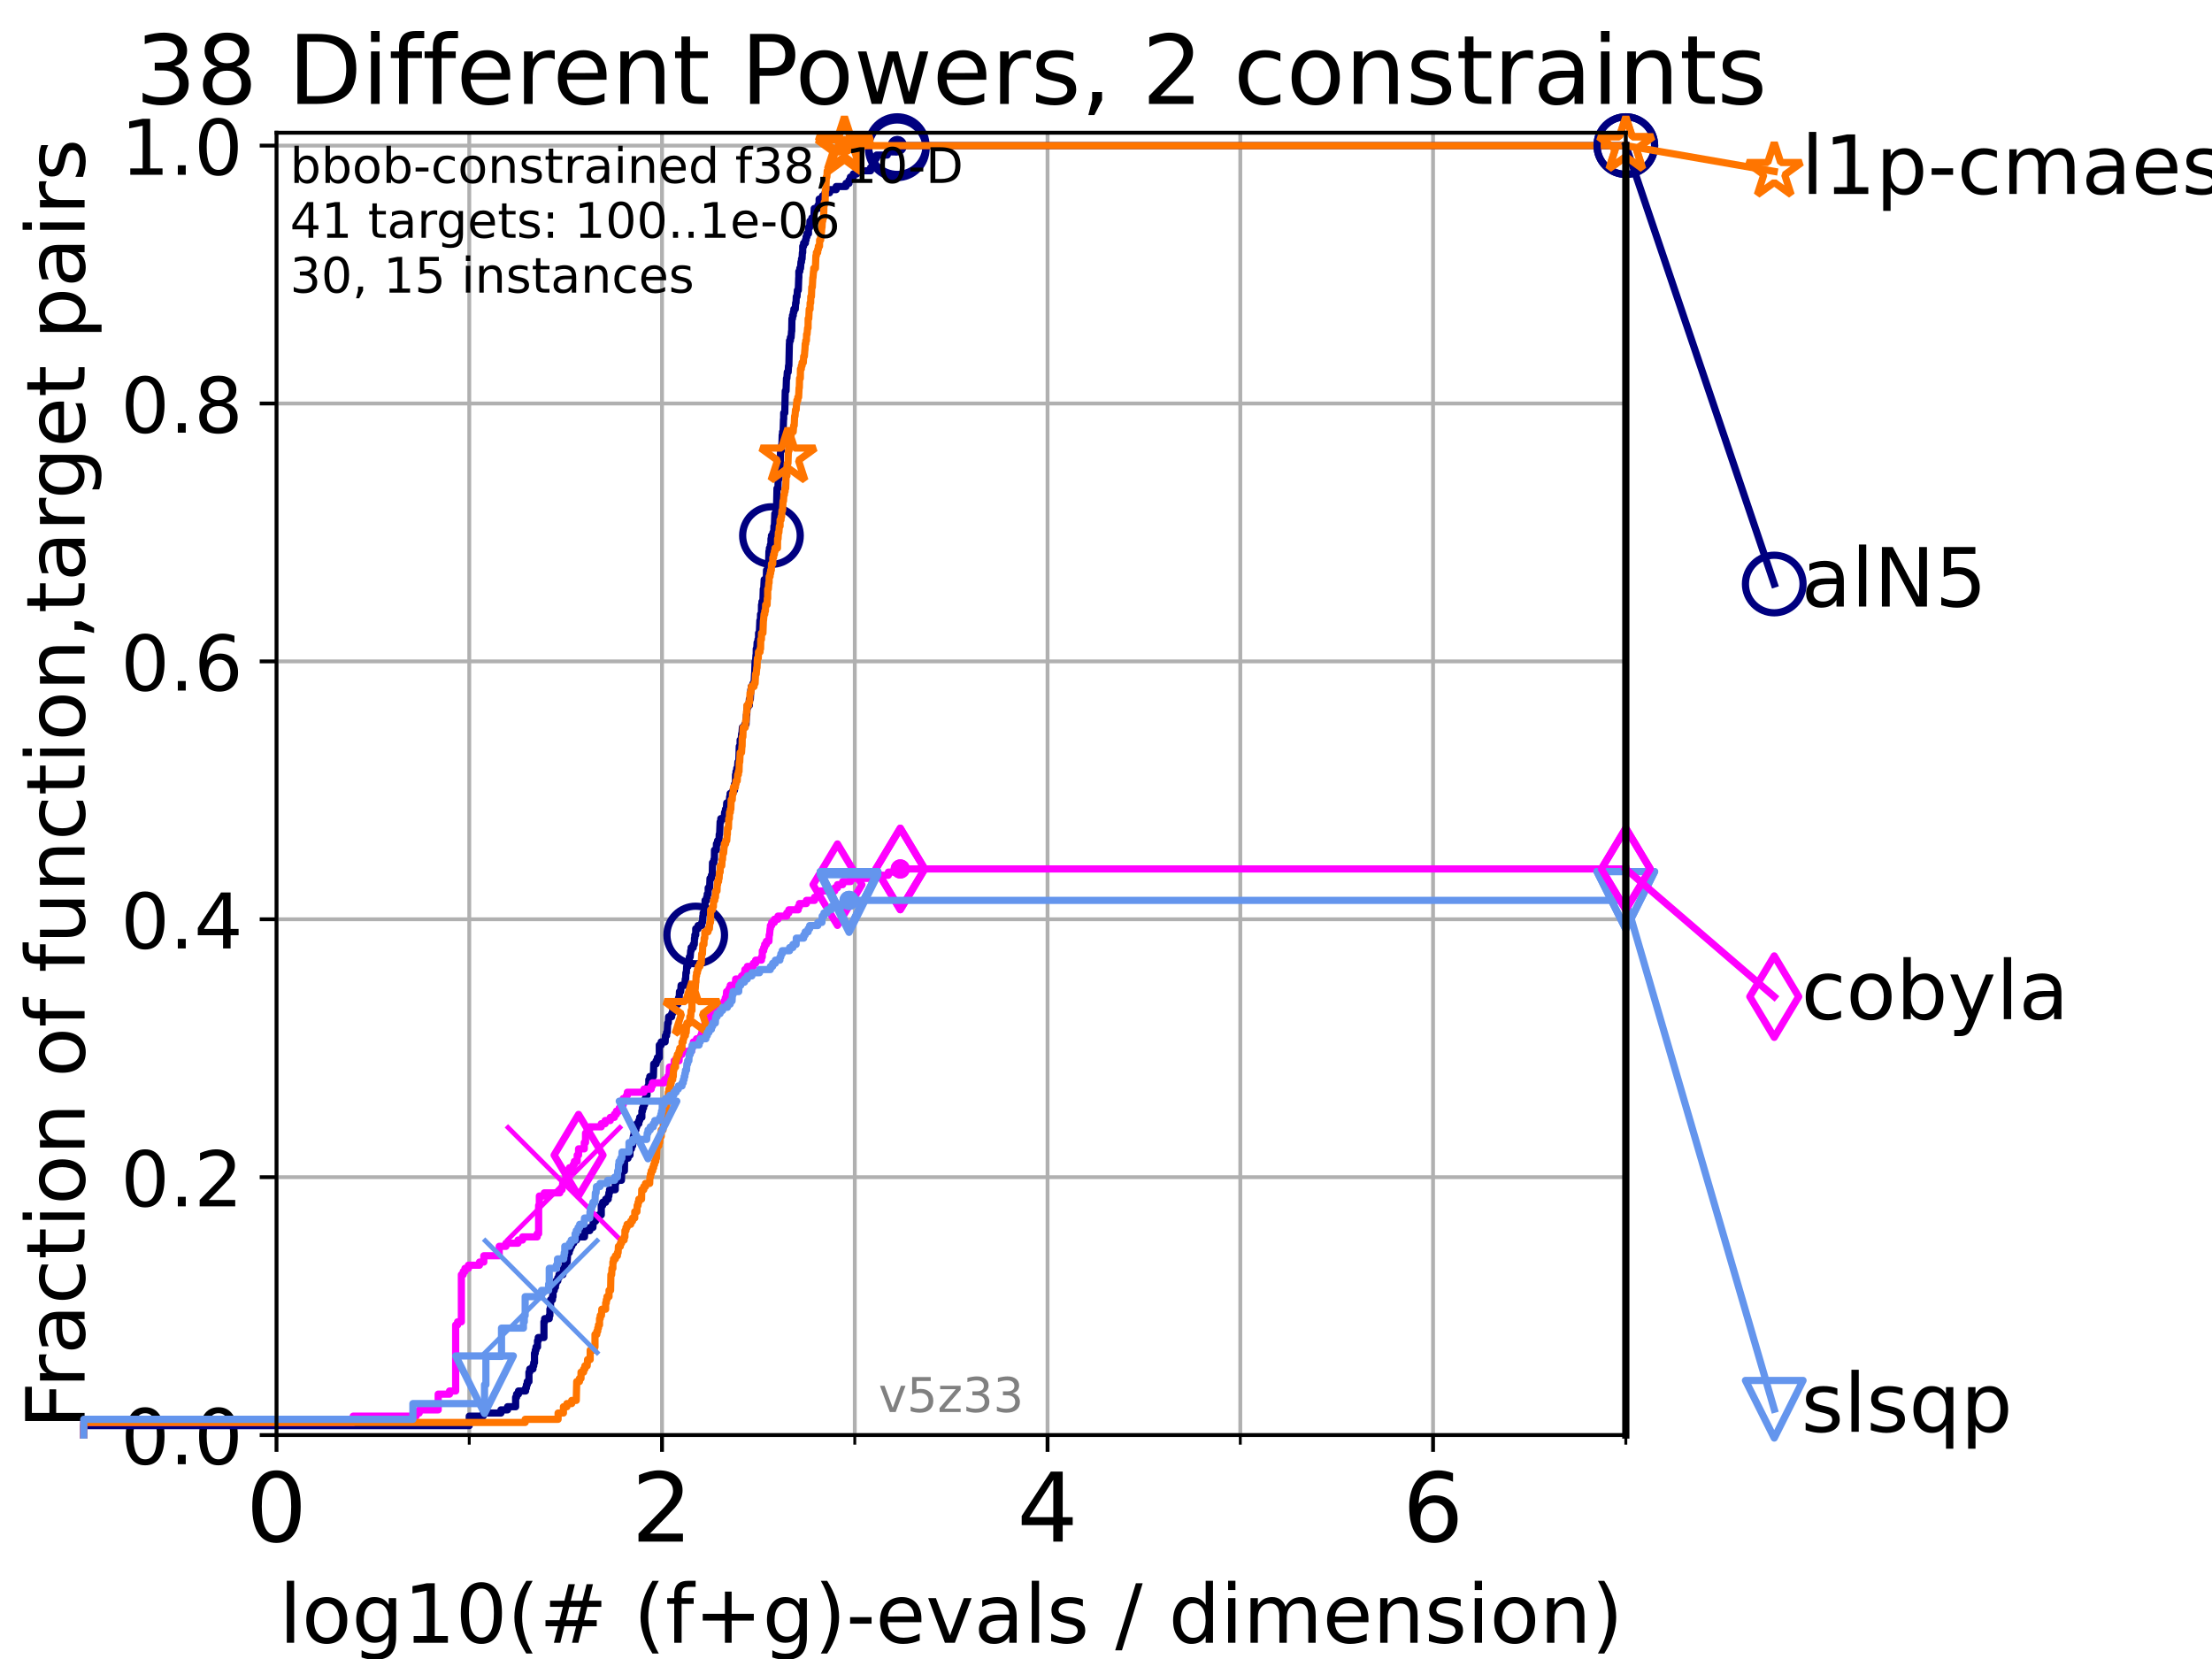 <?xml version="1.0" encoding="utf-8" standalone="no"?>
<!DOCTYPE svg PUBLIC "-//W3C//DTD SVG 1.1//EN"
  "http://www.w3.org/Graphics/SVG/1.1/DTD/svg11.dtd">
<!-- Created with matplotlib (https://matplotlib.org/) -->
<svg height="345.6pt" version="1.1" viewBox="0 0 460.8 345.6" width="460.8pt" xmlns="http://www.w3.org/2000/svg" xmlns:xlink="http://www.w3.org/1999/xlink">
 <defs>
  <style type="text/css">*{stroke-linecap:butt;stroke-linejoin:round;}</style>
 </defs>
 <g id="figure_1">
  <g id="patch_1">
   <path d="M 0 345.6 
L 460.8 345.6 
L 460.8 0 
L 0 0 
z
" style="fill:#ffffff;"/>
  </g>
  <g id="axes_1">
   <g id="patch_2">
    <path d="M 57.6 298.944 
L 338.688 298.944 
L 338.688 27.648 
L 57.6 27.648 
z
" style="fill:#ffffff;"/>
   </g>
   <g id="matplotlib.axis_1">
    <g id="xtick_1">
     <g id="line2d_1">
      <path clip-path="url(#p89edef6e83)" d="M 57.6 298.944 
L 57.6 27.648 
" style="fill:none;stroke:#b0b0b0;stroke-linecap:square;stroke-width:0.8;"/>
     </g>
     <g id="line2d_2">
      <defs>
       <path d="M 0 0 
L 0 3.5 
" id="m4b31c33665" style="stroke:#000000;stroke-width:0.8;"/>
      </defs>
      <g>
       <use style="stroke:#000000;stroke-width:0.8;" x="57.6" xlink:href="#m4b31c33665" y="298.944"/>
      </g>
     </g>
     <g id="text_1">
      <!-- 0 -->
      <g transform="translate(51.237 321.141)scale(0.2 -0.2)">
       <defs>
        <path d="M 31.781 66.406 
Q 24.172 66.406 20.328 58.906 
Q 16.5 51.422 16.5 36.375 
Q 16.5 21.391 20.328 13.891 
Q 24.172 6.391 31.781 6.391 
Q 39.453 6.391 43.281 13.891 
Q 47.125 21.391 47.125 36.375 
Q 47.125 51.422 43.281 58.906 
Q 39.453 66.406 31.781 66.406 
z
M 31.781 74.219 
Q 44.047 74.219 50.516 64.516 
Q 56.984 54.828 56.984 36.375 
Q 56.984 17.969 50.516 8.266 
Q 44.047 -1.422 31.781 -1.422 
Q 19.531 -1.422 13.062 8.266 
Q 6.594 17.969 6.594 36.375 
Q 6.594 54.828 13.062 64.516 
Q 19.531 74.219 31.781 74.219 
z
" id="DejaVuSans-48"/>
       </defs>
       <use xlink:href="#DejaVuSans-48"/>
      </g>
     </g>
    </g>
    <g id="xtick_2">
     <g id="line2d_3">
      <path clip-path="url(#p89edef6e83)" d="M 137.911 298.944 
L 137.911 27.648 
" style="fill:none;stroke:#b0b0b0;stroke-linecap:square;stroke-width:0.8;"/>
     </g>
     <g id="line2d_4">
      <g>
       <use style="stroke:#000000;stroke-width:0.8;" x="137.911" xlink:href="#m4b31c33665" y="298.944"/>
      </g>
     </g>
     <g id="text_2">
      <!-- 2 -->
      <g transform="translate(131.548 321.141)scale(0.2 -0.2)">
       <defs>
        <path d="M 19.188 8.297 
L 53.609 8.297 
L 53.609 0 
L 7.328 0 
L 7.328 8.297 
Q 12.938 14.109 22.625 23.891 
Q 32.328 33.688 34.812 36.531 
Q 39.547 41.844 41.422 45.531 
Q 43.312 49.219 43.312 52.781 
Q 43.312 58.594 39.234 62.25 
Q 35.156 65.922 28.609 65.922 
Q 23.969 65.922 18.812 64.312 
Q 13.672 62.703 7.812 59.422 
L 7.812 69.391 
Q 13.766 71.781 18.938 73 
Q 24.125 74.219 28.422 74.219 
Q 39.75 74.219 46.484 68.547 
Q 53.219 62.891 53.219 53.422 
Q 53.219 48.922 51.531 44.891 
Q 49.859 40.875 45.406 35.406 
Q 44.188 33.984 37.641 27.219 
Q 31.109 20.453 19.188 8.297 
z
" id="DejaVuSans-50"/>
       </defs>
       <use xlink:href="#DejaVuSans-50"/>
      </g>
     </g>
    </g>
    <g id="xtick_3">
     <g id="line2d_5">
      <path clip-path="url(#p89edef6e83)" d="M 218.222 298.944 
L 218.222 27.648 
" style="fill:none;stroke:#b0b0b0;stroke-linecap:square;stroke-width:0.8;"/>
     </g>
     <g id="line2d_6">
      <g>
       <use style="stroke:#000000;stroke-width:0.8;" x="218.222" xlink:href="#m4b31c33665" y="298.944"/>
      </g>
     </g>
     <g id="text_3">
      <!-- 4 -->
      <g transform="translate(211.859 321.141)scale(0.2 -0.2)">
       <defs>
        <path d="M 37.797 64.312 
L 12.891 25.391 
L 37.797 25.391 
z
M 35.203 72.906 
L 47.609 72.906 
L 47.609 25.391 
L 58.016 25.391 
L 58.016 17.188 
L 47.609 17.188 
L 47.609 0 
L 37.797 0 
L 37.797 17.188 
L 4.891 17.188 
L 4.891 26.703 
z
" id="DejaVuSans-52"/>
       </defs>
       <use xlink:href="#DejaVuSans-52"/>
      </g>
     </g>
    </g>
    <g id="xtick_4">
     <g id="line2d_7">
      <path clip-path="url(#p89edef6e83)" d="M 298.533 298.944 
L 298.533 27.648 
" style="fill:none;stroke:#b0b0b0;stroke-linecap:square;stroke-width:0.8;"/>
     </g>
     <g id="line2d_8">
      <g>
       <use style="stroke:#000000;stroke-width:0.8;" x="298.533" xlink:href="#m4b31c33665" y="298.944"/>
      </g>
     </g>
     <g id="text_4">
      <!-- 6 -->
      <g transform="translate(292.17 321.141)scale(0.2 -0.2)">
       <defs>
        <path d="M 33.016 40.375 
Q 26.375 40.375 22.484 35.828 
Q 18.609 31.297 18.609 23.391 
Q 18.609 15.531 22.484 10.953 
Q 26.375 6.391 33.016 6.391 
Q 39.656 6.391 43.531 10.953 
Q 47.406 15.531 47.406 23.391 
Q 47.406 31.297 43.531 35.828 
Q 39.656 40.375 33.016 40.375 
z
M 52.594 71.297 
L 52.594 62.312 
Q 48.875 64.062 45.094 64.984 
Q 41.312 65.922 37.594 65.922 
Q 27.828 65.922 22.672 59.328 
Q 17.531 52.734 16.797 39.406 
Q 19.672 43.656 24.016 45.922 
Q 28.375 48.188 33.594 48.188 
Q 44.578 48.188 50.953 41.516 
Q 57.328 34.859 57.328 23.391 
Q 57.328 12.156 50.688 5.359 
Q 44.047 -1.422 33.016 -1.422 
Q 20.359 -1.422 13.672 8.266 
Q 6.984 17.969 6.984 36.375 
Q 6.984 53.656 15.188 63.938 
Q 23.391 74.219 37.203 74.219 
Q 40.922 74.219 44.703 73.484 
Q 48.484 72.75 52.594 71.297 
z
" id="DejaVuSans-54"/>
       </defs>
       <use xlink:href="#DejaVuSans-54"/>
      </g>
     </g>
    </g>
    <g id="xtick_5">
     <g id="line2d_9">
      <path clip-path="url(#p89edef6e83)" d="M 97.755 298.944 
L 97.755 27.648 
" style="fill:none;stroke:#b0b0b0;stroke-linecap:square;stroke-width:0.8;"/>
     </g>
     <g id="line2d_10">
      <defs>
       <path d="M 0 0 
L 0 2 
" id="m7fa9c87262" style="stroke:#000000;stroke-width:0.6;"/>
      </defs>
      <g>
       <use style="stroke:#000000;stroke-width:0.6;" x="97.755" xlink:href="#m7fa9c87262" y="298.944"/>
      </g>
     </g>
    </g>
    <g id="xtick_6">
     <g id="line2d_11">
      <path clip-path="url(#p89edef6e83)" d="M 178.066 298.944 
L 178.066 27.648 
" style="fill:none;stroke:#b0b0b0;stroke-linecap:square;stroke-width:0.8;"/>
     </g>
     <g id="line2d_12">
      <g>
       <use style="stroke:#000000;stroke-width:0.6;" x="178.066" xlink:href="#m7fa9c87262" y="298.944"/>
      </g>
     </g>
    </g>
    <g id="xtick_7">
     <g id="line2d_13">
      <path clip-path="url(#p89edef6e83)" d="M 258.377 298.944 
L 258.377 27.648 
" style="fill:none;stroke:#b0b0b0;stroke-linecap:square;stroke-width:0.8;"/>
     </g>
     <g id="line2d_14">
      <g>
       <use style="stroke:#000000;stroke-width:0.6;" x="258.377" xlink:href="#m7fa9c87262" y="298.944"/>
      </g>
     </g>
    </g>
    <g id="xtick_8">
     <g id="line2d_15">
      <path clip-path="url(#p89edef6e83)" d="M 338.688 298.944 
L 338.688 27.648 
" style="fill:none;stroke:#b0b0b0;stroke-linecap:square;stroke-width:0.8;"/>
     </g>
     <g id="line2d_16">
      <g>
       <use style="stroke:#000000;stroke-width:0.6;" x="338.688" xlink:href="#m7fa9c87262" y="298.944"/>
      </g>
     </g>
    </g>
    <g id="text_5">
     <!-- log10(# (f+g)-evals / dimension) -->
     <g transform="translate(58.145 342.218)scale(0.17 -0.17)">
      <defs>
       <path d="M 9.422 75.984 
L 18.406 75.984 
L 18.406 0 
L 9.422 0 
z
" id="DejaVuSans-108"/>
       <path d="M 30.609 48.391 
Q 23.391 48.391 19.188 42.75 
Q 14.984 37.109 14.984 27.297 
Q 14.984 17.484 19.156 11.844 
Q 23.344 6.203 30.609 6.203 
Q 37.797 6.203 41.984 11.859 
Q 46.188 17.531 46.188 27.297 
Q 46.188 37.016 41.984 42.703 
Q 37.797 48.391 30.609 48.391 
z
M 30.609 56 
Q 42.328 56 49.016 48.375 
Q 55.719 40.766 55.719 27.297 
Q 55.719 13.875 49.016 6.219 
Q 42.328 -1.422 30.609 -1.422 
Q 18.844 -1.422 12.172 6.219 
Q 5.516 13.875 5.516 27.297 
Q 5.516 40.766 12.172 48.375 
Q 18.844 56 30.609 56 
z
" id="DejaVuSans-111"/>
       <path d="M 45.406 27.984 
Q 45.406 37.75 41.375 43.109 
Q 37.359 48.484 30.078 48.484 
Q 22.859 48.484 18.828 43.109 
Q 14.797 37.75 14.797 27.984 
Q 14.797 18.266 18.828 12.891 
Q 22.859 7.516 30.078 7.516 
Q 37.359 7.516 41.375 12.891 
Q 45.406 18.266 45.406 27.984 
z
M 54.391 6.781 
Q 54.391 -7.172 48.188 -13.984 
Q 42 -20.797 29.203 -20.797 
Q 24.469 -20.797 20.266 -20.094 
Q 16.062 -19.391 12.109 -17.922 
L 12.109 -9.188 
Q 16.062 -11.328 19.922 -12.344 
Q 23.781 -13.375 27.781 -13.375 
Q 36.625 -13.375 41.016 -8.766 
Q 45.406 -4.156 45.406 5.172 
L 45.406 9.625 
Q 42.625 4.781 38.281 2.391 
Q 33.938 0 27.875 0 
Q 17.828 0 11.672 7.656 
Q 5.516 15.328 5.516 27.984 
Q 5.516 40.672 11.672 48.328 
Q 17.828 56 27.875 56 
Q 33.938 56 38.281 53.609 
Q 42.625 51.219 45.406 46.391 
L 45.406 54.688 
L 54.391 54.688 
z
" id="DejaVuSans-103"/>
       <path d="M 12.406 8.297 
L 28.516 8.297 
L 28.516 63.922 
L 10.984 60.406 
L 10.984 69.391 
L 28.422 72.906 
L 38.281 72.906 
L 38.281 8.297 
L 54.391 8.297 
L 54.391 0 
L 12.406 0 
z
" id="DejaVuSans-49"/>
       <path d="M 31 75.875 
Q 24.469 64.656 21.281 53.656 
Q 18.109 42.672 18.109 31.391 
Q 18.109 20.125 21.312 9.062 
Q 24.516 -2 31 -13.188 
L 23.188 -13.188 
Q 15.875 -1.703 12.234 9.375 
Q 8.594 20.453 8.594 31.391 
Q 8.594 42.281 12.203 53.312 
Q 15.828 64.359 23.188 75.875 
z
" id="DejaVuSans-40"/>
       <path d="M 51.125 44 
L 36.922 44 
L 32.812 27.688 
L 47.125 27.688 
z
M 43.797 71.781 
L 38.719 51.516 
L 52.984 51.516 
L 58.109 71.781 
L 65.922 71.781 
L 60.891 51.516 
L 76.125 51.516 
L 76.125 44 
L 58.984 44 
L 54.984 27.688 
L 70.516 27.688 
L 70.516 20.219 
L 53.078 20.219 
L 48 0 
L 40.188 0 
L 45.219 20.219 
L 30.906 20.219 
L 25.875 0 
L 18.016 0 
L 23.094 20.219 
L 7.719 20.219 
L 7.719 27.688 
L 24.906 27.688 
L 29 44 
L 13.281 44 
L 13.281 51.516 
L 30.906 51.516 
L 35.891 71.781 
z
" id="DejaVuSans-35"/>
       <path id="DejaVuSans-32"/>
       <path d="M 37.109 75.984 
L 37.109 68.5 
L 28.516 68.5 
Q 23.688 68.5 21.797 66.547 
Q 19.922 64.594 19.922 59.516 
L 19.922 54.688 
L 34.719 54.688 
L 34.719 47.703 
L 19.922 47.703 
L 19.922 0 
L 10.891 0 
L 10.891 47.703 
L 2.297 47.703 
L 2.297 54.688 
L 10.891 54.688 
L 10.891 58.5 
Q 10.891 67.625 15.141 71.797 
Q 19.391 75.984 28.609 75.984 
z
" id="DejaVuSans-102"/>
       <path d="M 46 62.703 
L 46 35.5 
L 73.188 35.5 
L 73.188 27.203 
L 46 27.203 
L 46 0 
L 37.797 0 
L 37.797 27.203 
L 10.594 27.203 
L 10.594 35.5 
L 37.797 35.5 
L 37.797 62.703 
z
" id="DejaVuSans-43"/>
       <path d="M 8.016 75.875 
L 15.828 75.875 
Q 23.141 64.359 26.781 53.312 
Q 30.422 42.281 30.422 31.391 
Q 30.422 20.453 26.781 9.375 
Q 23.141 -1.703 15.828 -13.188 
L 8.016 -13.188 
Q 14.5 -2 17.703 9.062 
Q 20.906 20.125 20.906 31.391 
Q 20.906 42.672 17.703 53.656 
Q 14.5 64.656 8.016 75.875 
z
" id="DejaVuSans-41"/>
       <path d="M 4.891 31.391 
L 31.203 31.391 
L 31.203 23.391 
L 4.891 23.391 
z
" id="DejaVuSans-45"/>
       <path d="M 56.203 29.594 
L 56.203 25.203 
L 14.891 25.203 
Q 15.484 15.922 20.484 11.062 
Q 25.484 6.203 34.422 6.203 
Q 39.594 6.203 44.453 7.469 
Q 49.312 8.734 54.109 11.281 
L 54.109 2.781 
Q 49.266 0.734 44.188 -0.344 
Q 39.109 -1.422 33.891 -1.422 
Q 20.797 -1.422 13.156 6.188 
Q 5.516 13.812 5.516 26.812 
Q 5.516 40.234 12.766 48.109 
Q 20.016 56 32.328 56 
Q 43.359 56 49.781 48.891 
Q 56.203 41.797 56.203 29.594 
z
M 47.219 32.234 
Q 47.125 39.594 43.094 43.984 
Q 39.062 48.391 32.422 48.391 
Q 24.906 48.391 20.391 44.141 
Q 15.875 39.891 15.188 32.172 
z
" id="DejaVuSans-101"/>
       <path d="M 2.984 54.688 
L 12.5 54.688 
L 29.594 8.797 
L 46.688 54.688 
L 56.203 54.688 
L 35.688 0 
L 23.484 0 
z
" id="DejaVuSans-118"/>
       <path d="M 34.281 27.484 
Q 23.391 27.484 19.188 25 
Q 14.984 22.516 14.984 16.5 
Q 14.984 11.719 18.141 8.906 
Q 21.297 6.109 26.703 6.109 
Q 34.188 6.109 38.703 11.406 
Q 43.219 16.703 43.219 25.484 
L 43.219 27.484 
z
M 52.203 31.203 
L 52.203 0 
L 43.219 0 
L 43.219 8.297 
Q 40.141 3.328 35.547 0.953 
Q 30.953 -1.422 24.312 -1.422 
Q 15.922 -1.422 10.953 3.297 
Q 6 8.016 6 15.922 
Q 6 25.141 12.172 29.828 
Q 18.359 34.516 30.609 34.516 
L 43.219 34.516 
L 43.219 35.406 
Q 43.219 41.609 39.141 45 
Q 35.062 48.391 27.688 48.391 
Q 23 48.391 18.547 47.266 
Q 14.109 46.141 10.016 43.891 
L 10.016 52.203 
Q 14.938 54.109 19.578 55.047 
Q 24.219 56 28.609 56 
Q 40.484 56 46.344 49.844 
Q 52.203 43.703 52.203 31.203 
z
" id="DejaVuSans-97"/>
       <path d="M 44.281 53.078 
L 44.281 44.578 
Q 40.484 46.531 36.375 47.5 
Q 32.281 48.484 27.875 48.484 
Q 21.188 48.484 17.844 46.438 
Q 14.5 44.391 14.5 40.281 
Q 14.5 37.156 16.891 35.375 
Q 19.281 33.594 26.516 31.984 
L 29.594 31.297 
Q 39.156 29.25 43.188 25.516 
Q 47.219 21.781 47.219 15.094 
Q 47.219 7.469 41.188 3.016 
Q 35.156 -1.422 24.609 -1.422 
Q 20.219 -1.422 15.453 -0.562 
Q 10.688 0.297 5.422 2 
L 5.422 11.281 
Q 10.406 8.688 15.234 7.391 
Q 20.062 6.109 24.812 6.109 
Q 31.156 6.109 34.562 8.281 
Q 37.984 10.453 37.984 14.406 
Q 37.984 18.062 35.516 20.016 
Q 33.062 21.969 24.703 23.781 
L 21.578 24.516 
Q 13.234 26.266 9.516 29.906 
Q 5.812 33.547 5.812 39.891 
Q 5.812 47.609 11.281 51.797 
Q 16.75 56 26.812 56 
Q 31.781 56 36.172 55.266 
Q 40.578 54.547 44.281 53.078 
z
" id="DejaVuSans-115"/>
       <path d="M 25.391 72.906 
L 33.688 72.906 
L 8.297 -9.281 
L 0 -9.281 
z
" id="DejaVuSans-47"/>
       <path d="M 45.406 46.391 
L 45.406 75.984 
L 54.391 75.984 
L 54.391 0 
L 45.406 0 
L 45.406 8.203 
Q 42.578 3.328 38.25 0.953 
Q 33.938 -1.422 27.875 -1.422 
Q 17.969 -1.422 11.734 6.484 
Q 5.516 14.406 5.516 27.297 
Q 5.516 40.188 11.734 48.094 
Q 17.969 56 27.875 56 
Q 33.938 56 38.25 53.625 
Q 42.578 51.266 45.406 46.391 
z
M 14.797 27.297 
Q 14.797 17.391 18.875 11.75 
Q 22.953 6.109 30.078 6.109 
Q 37.203 6.109 41.297 11.75 
Q 45.406 17.391 45.406 27.297 
Q 45.406 37.203 41.297 42.844 
Q 37.203 48.484 30.078 48.484 
Q 22.953 48.484 18.875 42.844 
Q 14.797 37.203 14.797 27.297 
z
" id="DejaVuSans-100"/>
       <path d="M 9.422 54.688 
L 18.406 54.688 
L 18.406 0 
L 9.422 0 
z
M 9.422 75.984 
L 18.406 75.984 
L 18.406 64.594 
L 9.422 64.594 
z
" id="DejaVuSans-105"/>
       <path d="M 52 44.188 
Q 55.375 50.25 60.062 53.125 
Q 64.75 56 71.094 56 
Q 79.641 56 84.281 50.016 
Q 88.922 44.047 88.922 33.016 
L 88.922 0 
L 79.891 0 
L 79.891 32.719 
Q 79.891 40.578 77.094 44.375 
Q 74.312 48.188 68.609 48.188 
Q 61.625 48.188 57.562 43.547 
Q 53.516 38.922 53.516 30.906 
L 53.516 0 
L 44.484 0 
L 44.484 32.719 
Q 44.484 40.625 41.703 44.406 
Q 38.922 48.188 33.109 48.188 
Q 26.219 48.188 22.156 43.531 
Q 18.109 38.875 18.109 30.906 
L 18.109 0 
L 9.078 0 
L 9.078 54.688 
L 18.109 54.688 
L 18.109 46.188 
Q 21.188 51.219 25.484 53.609 
Q 29.781 56 35.688 56 
Q 41.656 56 45.828 52.969 
Q 50 49.953 52 44.188 
z
" id="DejaVuSans-109"/>
       <path d="M 54.891 33.016 
L 54.891 0 
L 45.906 0 
L 45.906 32.719 
Q 45.906 40.484 42.875 44.328 
Q 39.844 48.188 33.797 48.188 
Q 26.516 48.188 22.312 43.547 
Q 18.109 38.922 18.109 30.906 
L 18.109 0 
L 9.078 0 
L 9.078 54.688 
L 18.109 54.688 
L 18.109 46.188 
Q 21.344 51.125 25.703 53.562 
Q 30.078 56 35.797 56 
Q 45.219 56 50.047 50.172 
Q 54.891 44.344 54.891 33.016 
z
" id="DejaVuSans-110"/>
      </defs>
      <use xlink:href="#DejaVuSans-108"/>
      <use x="27.783" xlink:href="#DejaVuSans-111"/>
      <use x="88.965" xlink:href="#DejaVuSans-103"/>
      <use x="152.441" xlink:href="#DejaVuSans-49"/>
      <use x="216.064" xlink:href="#DejaVuSans-48"/>
      <use x="279.688" xlink:href="#DejaVuSans-40"/>
      <use x="318.701" xlink:href="#DejaVuSans-35"/>
      <use x="402.49" xlink:href="#DejaVuSans-32"/>
      <use x="434.277" xlink:href="#DejaVuSans-40"/>
      <use x="473.291" xlink:href="#DejaVuSans-102"/>
      <use x="508.496" xlink:href="#DejaVuSans-43"/>
      <use x="592.285" xlink:href="#DejaVuSans-103"/>
      <use x="655.762" xlink:href="#DejaVuSans-41"/>
      <use x="694.775" xlink:href="#DejaVuSans-45"/>
      <use x="730.859" xlink:href="#DejaVuSans-101"/>
      <use x="792.383" xlink:href="#DejaVuSans-118"/>
      <use x="851.562" xlink:href="#DejaVuSans-97"/>
      <use x="912.842" xlink:href="#DejaVuSans-108"/>
      <use x="940.625" xlink:href="#DejaVuSans-115"/>
      <use x="992.725" xlink:href="#DejaVuSans-32"/>
      <use x="1024.512" xlink:href="#DejaVuSans-47"/>
      <use x="1058.203" xlink:href="#DejaVuSans-32"/>
      <use x="1089.99" xlink:href="#DejaVuSans-100"/>
      <use x="1153.467" xlink:href="#DejaVuSans-105"/>
      <use x="1181.25" xlink:href="#DejaVuSans-109"/>
      <use x="1278.662" xlink:href="#DejaVuSans-101"/>
      <use x="1340.186" xlink:href="#DejaVuSans-110"/>
      <use x="1403.564" xlink:href="#DejaVuSans-115"/>
      <use x="1455.664" xlink:href="#DejaVuSans-105"/>
      <use x="1483.447" xlink:href="#DejaVuSans-111"/>
      <use x="1544.629" xlink:href="#DejaVuSans-110"/>
      <use x="1608.008" xlink:href="#DejaVuSans-41"/>
     </g>
    </g>
   </g>
   <g id="matplotlib.axis_2">
    <g id="ytick_1">
     <g id="line2d_17">
      <path clip-path="url(#p89edef6e83)" d="M 57.6 298.944 
L 338.688 298.944 
" style="fill:none;stroke:#b0b0b0;stroke-linecap:square;stroke-width:0.8;"/>
     </g>
     <g id="line2d_18">
      <defs>
       <path d="M 0 0 
L -3.5 0 
" id="mf5742d610a" style="stroke:#000000;stroke-width:0.8;"/>
      </defs>
      <g>
       <use style="stroke:#000000;stroke-width:0.8;" x="57.6" xlink:href="#mf5742d610a" y="298.944"/>
      </g>
     </g>
     <g id="text_6">
      <!-- 0.0 -->
      <g transform="translate(25.155 305.023)scale(0.16 -0.16)">
       <defs>
        <path d="M 10.688 12.406 
L 21 12.406 
L 21 0 
L 10.688 0 
z
" id="DejaVuSans-46"/>
       </defs>
       <use xlink:href="#DejaVuSans-48"/>
       <use x="63.623" xlink:href="#DejaVuSans-46"/>
       <use x="95.41" xlink:href="#DejaVuSans-48"/>
      </g>
     </g>
    </g>
    <g id="ytick_2">
     <g id="line2d_19">
      <path clip-path="url(#p89edef6e83)" d="M 57.6 245.222 
L 338.688 245.222 
" style="fill:none;stroke:#b0b0b0;stroke-linecap:square;stroke-width:0.8;"/>
     </g>
     <g id="line2d_20">
      <g>
       <use style="stroke:#000000;stroke-width:0.8;" x="57.6" xlink:href="#mf5742d610a" y="245.222"/>
      </g>
     </g>
     <g id="text_7">
      <!-- 0.2 -->
      <g transform="translate(25.155 251.301)scale(0.16 -0.16)">
       <use xlink:href="#DejaVuSans-48"/>
       <use x="63.623" xlink:href="#DejaVuSans-46"/>
       <use x="95.41" xlink:href="#DejaVuSans-50"/>
      </g>
     </g>
    </g>
    <g id="ytick_3">
     <g id="line2d_21">
      <path clip-path="url(#p89edef6e83)" d="M 57.6 191.5 
L 338.688 191.5 
" style="fill:none;stroke:#b0b0b0;stroke-linecap:square;stroke-width:0.8;"/>
     </g>
     <g id="line2d_22">
      <g>
       <use style="stroke:#000000;stroke-width:0.8;" x="57.6" xlink:href="#mf5742d610a" y="191.5"/>
      </g>
     </g>
     <g id="text_8">
      <!-- 0.4 -->
      <g transform="translate(25.155 197.579)scale(0.16 -0.16)">
       <use xlink:href="#DejaVuSans-48"/>
       <use x="63.623" xlink:href="#DejaVuSans-46"/>
       <use x="95.41" xlink:href="#DejaVuSans-52"/>
      </g>
     </g>
    </g>
    <g id="ytick_4">
     <g id="line2d_23">
      <path clip-path="url(#p89edef6e83)" d="M 57.6 137.778 
L 338.688 137.778 
" style="fill:none;stroke:#b0b0b0;stroke-linecap:square;stroke-width:0.8;"/>
     </g>
     <g id="line2d_24">
      <g>
       <use style="stroke:#000000;stroke-width:0.8;" x="57.6" xlink:href="#mf5742d610a" y="137.778"/>
      </g>
     </g>
     <g id="text_9">
      <!-- 0.6 -->
      <g transform="translate(25.155 143.857)scale(0.16 -0.16)">
       <use xlink:href="#DejaVuSans-48"/>
       <use x="63.623" xlink:href="#DejaVuSans-46"/>
       <use x="95.41" xlink:href="#DejaVuSans-54"/>
      </g>
     </g>
    </g>
    <g id="ytick_5">
     <g id="line2d_25">
      <path clip-path="url(#p89edef6e83)" d="M 57.6 84.056 
L 338.688 84.056 
" style="fill:none;stroke:#b0b0b0;stroke-linecap:square;stroke-width:0.8;"/>
     </g>
     <g id="line2d_26">
      <g>
       <use style="stroke:#000000;stroke-width:0.8;" x="57.6" xlink:href="#mf5742d610a" y="84.056"/>
      </g>
     </g>
     <g id="text_10">
      <!-- 0.8 -->
      <g transform="translate(25.155 90.135)scale(0.16 -0.16)">
       <defs>
        <path d="M 31.781 34.625 
Q 24.75 34.625 20.719 30.859 
Q 16.703 27.094 16.703 20.516 
Q 16.703 13.922 20.719 10.156 
Q 24.75 6.391 31.781 6.391 
Q 38.812 6.391 42.859 10.172 
Q 46.922 13.969 46.922 20.516 
Q 46.922 27.094 42.891 30.859 
Q 38.875 34.625 31.781 34.625 
z
M 21.922 38.812 
Q 15.578 40.375 12.031 44.719 
Q 8.5 49.078 8.5 55.328 
Q 8.5 64.062 14.719 69.141 
Q 20.953 74.219 31.781 74.219 
Q 42.672 74.219 48.875 69.141 
Q 55.078 64.062 55.078 55.328 
Q 55.078 49.078 51.531 44.719 
Q 48 40.375 41.703 38.812 
Q 48.828 37.156 52.797 32.312 
Q 56.781 27.484 56.781 20.516 
Q 56.781 9.906 50.312 4.234 
Q 43.844 -1.422 31.781 -1.422 
Q 19.734 -1.422 13.25 4.234 
Q 6.781 9.906 6.781 20.516 
Q 6.781 27.484 10.781 32.312 
Q 14.797 37.156 21.922 38.812 
z
M 18.312 54.391 
Q 18.312 48.734 21.844 45.562 
Q 25.391 42.391 31.781 42.391 
Q 38.141 42.391 41.719 45.562 
Q 45.312 48.734 45.312 54.391 
Q 45.312 60.062 41.719 63.234 
Q 38.141 66.406 31.781 66.406 
Q 25.391 66.406 21.844 63.234 
Q 18.312 60.062 18.312 54.391 
z
" id="DejaVuSans-56"/>
       </defs>
       <use xlink:href="#DejaVuSans-48"/>
       <use x="63.623" xlink:href="#DejaVuSans-46"/>
       <use x="95.41" xlink:href="#DejaVuSans-56"/>
      </g>
     </g>
    </g>
    <g id="ytick_6">
     <g id="line2d_27">
      <path clip-path="url(#p89edef6e83)" d="M 57.6 30.334 
L 338.688 30.334 
" style="fill:none;stroke:#b0b0b0;stroke-linecap:square;stroke-width:0.8;"/>
     </g>
     <g id="line2d_28">
      <g>
       <use style="stroke:#000000;stroke-width:0.8;" x="57.6" xlink:href="#mf5742d610a" y="30.334"/>
      </g>
     </g>
     <g id="text_11">
      <!-- 1.0 -->
      <g transform="translate(25.155 36.413)scale(0.16 -0.16)">
       <use xlink:href="#DejaVuSans-49"/>
       <use x="63.623" xlink:href="#DejaVuSans-46"/>
       <use x="95.41" xlink:href="#DejaVuSans-48"/>
      </g>
     </g>
    </g>
    <g id="text_12">
     <!-- Fraction of function,target pairs -->
     <g transform="translate(17.62 297.681)rotate(-90)scale(0.17 -0.17)">
      <defs>
       <path d="M 9.812 72.906 
L 51.703 72.906 
L 51.703 64.594 
L 19.672 64.594 
L 19.672 43.109 
L 48.578 43.109 
L 48.578 34.812 
L 19.672 34.812 
L 19.672 0 
L 9.812 0 
z
" id="DejaVuSans-70"/>
       <path d="M 41.109 46.297 
Q 39.594 47.172 37.812 47.578 
Q 36.031 48 33.891 48 
Q 26.266 48 22.188 43.047 
Q 18.109 38.094 18.109 28.812 
L 18.109 0 
L 9.078 0 
L 9.078 54.688 
L 18.109 54.688 
L 18.109 46.188 
Q 20.953 51.172 25.484 53.578 
Q 30.031 56 36.531 56 
Q 37.453 56 38.578 55.875 
Q 39.703 55.766 41.062 55.516 
z
" id="DejaVuSans-114"/>
       <path d="M 48.781 52.594 
L 48.781 44.188 
Q 44.969 46.297 41.141 47.344 
Q 37.312 48.391 33.406 48.391 
Q 24.656 48.391 19.812 42.844 
Q 14.984 37.312 14.984 27.297 
Q 14.984 17.281 19.812 11.734 
Q 24.656 6.203 33.406 6.203 
Q 37.312 6.203 41.141 7.25 
Q 44.969 8.297 48.781 10.406 
L 48.781 2.094 
Q 45.016 0.344 40.984 -0.531 
Q 36.969 -1.422 32.422 -1.422 
Q 20.062 -1.422 12.781 6.344 
Q 5.516 14.109 5.516 27.297 
Q 5.516 40.672 12.859 48.328 
Q 20.219 56 33.016 56 
Q 37.156 56 41.109 55.141 
Q 45.062 54.297 48.781 52.594 
z
" id="DejaVuSans-99"/>
       <path d="M 18.312 70.219 
L 18.312 54.688 
L 36.812 54.688 
L 36.812 47.703 
L 18.312 47.703 
L 18.312 18.016 
Q 18.312 11.328 20.141 9.422 
Q 21.969 7.516 27.594 7.516 
L 36.812 7.516 
L 36.812 0 
L 27.594 0 
Q 17.188 0 13.234 3.875 
Q 9.281 7.766 9.281 18.016 
L 9.281 47.703 
L 2.688 47.703 
L 2.688 54.688 
L 9.281 54.688 
L 9.281 70.219 
z
" id="DejaVuSans-116"/>
       <path d="M 8.5 21.578 
L 8.5 54.688 
L 17.484 54.688 
L 17.484 21.922 
Q 17.484 14.156 20.5 10.266 
Q 23.531 6.391 29.594 6.391 
Q 36.859 6.391 41.078 11.031 
Q 45.312 15.672 45.312 23.688 
L 45.312 54.688 
L 54.297 54.688 
L 54.297 0 
L 45.312 0 
L 45.312 8.406 
Q 42.047 3.422 37.719 1 
Q 33.406 -1.422 27.688 -1.422 
Q 18.266 -1.422 13.375 4.438 
Q 8.5 10.297 8.5 21.578 
z
M 31.109 56 
z
" id="DejaVuSans-117"/>
       <path d="M 11.719 12.406 
L 22.016 12.406 
L 22.016 4 
L 14.016 -11.625 
L 7.719 -11.625 
L 11.719 4 
z
" id="DejaVuSans-44"/>
       <path d="M 18.109 8.203 
L 18.109 -20.797 
L 9.078 -20.797 
L 9.078 54.688 
L 18.109 54.688 
L 18.109 46.391 
Q 20.953 51.266 25.266 53.625 
Q 29.594 56 35.594 56 
Q 45.562 56 51.781 48.094 
Q 58.016 40.188 58.016 27.297 
Q 58.016 14.406 51.781 6.484 
Q 45.562 -1.422 35.594 -1.422 
Q 29.594 -1.422 25.266 0.953 
Q 20.953 3.328 18.109 8.203 
z
M 48.688 27.297 
Q 48.688 37.203 44.609 42.844 
Q 40.531 48.484 33.406 48.484 
Q 26.266 48.484 22.188 42.844 
Q 18.109 37.203 18.109 27.297 
Q 18.109 17.391 22.188 11.75 
Q 26.266 6.109 33.406 6.109 
Q 40.531 6.109 44.609 11.75 
Q 48.688 17.391 48.688 27.297 
z
" id="DejaVuSans-112"/>
      </defs>
      <use xlink:href="#DejaVuSans-70"/>
      <use x="50.27" xlink:href="#DejaVuSans-114"/>
      <use x="91.383" xlink:href="#DejaVuSans-97"/>
      <use x="152.662" xlink:href="#DejaVuSans-99"/>
      <use x="207.643" xlink:href="#DejaVuSans-116"/>
      <use x="246.852" xlink:href="#DejaVuSans-105"/>
      <use x="274.635" xlink:href="#DejaVuSans-111"/>
      <use x="335.816" xlink:href="#DejaVuSans-110"/>
      <use x="399.195" xlink:href="#DejaVuSans-32"/>
      <use x="430.982" xlink:href="#DejaVuSans-111"/>
      <use x="492.164" xlink:href="#DejaVuSans-102"/>
      <use x="527.369" xlink:href="#DejaVuSans-32"/>
      <use x="559.156" xlink:href="#DejaVuSans-102"/>
      <use x="594.361" xlink:href="#DejaVuSans-117"/>
      <use x="657.74" xlink:href="#DejaVuSans-110"/>
      <use x="721.119" xlink:href="#DejaVuSans-99"/>
      <use x="776.1" xlink:href="#DejaVuSans-116"/>
      <use x="815.309" xlink:href="#DejaVuSans-105"/>
      <use x="843.092" xlink:href="#DejaVuSans-111"/>
      <use x="904.273" xlink:href="#DejaVuSans-110"/>
      <use x="967.652" xlink:href="#DejaVuSans-44"/>
      <use x="999.439" xlink:href="#DejaVuSans-116"/>
      <use x="1038.648" xlink:href="#DejaVuSans-97"/>
      <use x="1099.928" xlink:href="#DejaVuSans-114"/>
      <use x="1139.291" xlink:href="#DejaVuSans-103"/>
      <use x="1202.768" xlink:href="#DejaVuSans-101"/>
      <use x="1264.291" xlink:href="#DejaVuSans-116"/>
      <use x="1303.5" xlink:href="#DejaVuSans-32"/>
      <use x="1335.287" xlink:href="#DejaVuSans-112"/>
      <use x="1398.764" xlink:href="#DejaVuSans-97"/>
      <use x="1460.043" xlink:href="#DejaVuSans-105"/>
      <use x="1487.826" xlink:href="#DejaVuSans-114"/>
      <use x="1528.939" xlink:href="#DejaVuSans-115"/>
     </g>
    </g>
   </g>
   <g id="line2d_29">
    <defs>
     <path d="M 0 1.5 
C 0.398 1.5 0.779 1.342 1.061 1.061 
C 1.342 0.779 1.5 0.398 1.5 0 
C 1.5 -0.398 1.342 -0.779 1.061 -1.061 
C 0.779 -1.342 0.398 -1.5 0 -1.5 
C -0.398 -1.5 -0.779 -1.342 -1.061 -1.061 
C -1.342 -0.779 -1.5 -0.398 -1.5 0 
C -1.5 0.398 -1.342 0.779 -1.061 1.061 
C -0.779 1.342 -0.398 1.5 0 1.5 
z
" id="m99acff87de" style="stroke:#000080;"/>
    </defs>
    <g>
     <use style="fill:#000080;stroke:#000080;" x="186.915" xlink:href="#m99acff87de" y="30.334"/>
     <use style="fill:#000080;stroke:#000080;" x="186.915" xlink:href="#m99acff87de" y="30.334"/>
    </g>
   </g>
   <g id="line2d_30">
    <path d="M 17.445 298.944 
L 17.445 296.979 
L 97.755 296.979 
L 97.755 295.013 
L 100.642 295.013 
L 100.642 294.358 
L 104.355 294.358 
L 104.355 293.703 
L 105.733 293.703 
L 105.733 293.048 
L 107.415 293.048 
L 107.415 291.082 
L 107.614 291.082 
L 107.614 290.427 
L 108.006 290.427 
L 108.006 289.772 
L 109.491 289.772 
L 109.491 289.117 
L 109.668 289.117 
L 109.668 288.462 
L 109.843 288.462 
L 109.843 287.807 
L 110.189 287.807 
L 110.189 285.841 
L 110.359 285.841 
L 110.359 285.186 
L 111.023 285.186 
L 111.023 284.531 
L 111.186 284.531 
L 111.186 283.876 
L 111.346 283.876 
L 111.346 281.91 
L 111.506 281.91 
L 111.506 281.255 
L 111.663 281.255 
L 111.663 280.6 
L 111.975 280.6 
L 111.975 279.29 
L 112.128 279.29 
L 112.128 278.634 
L 113.311 278.634 
L 113.311 275.359 
L 113.454 275.359 
L 113.454 274.704 
L 114.419 274.704 
L 114.419 274.048 
L 114.552 274.048 
L 114.552 272.738 
L 114.685 272.738 
L 114.685 270.773 
L 115.077 270.773 
L 115.077 270.118 
L 115.206 270.118 
L 115.206 268.807 
L 115.46 268.807 
L 115.46 268.152 
L 115.711 268.152 
L 115.711 267.497 
L 115.835 267.497 
L 115.835 266.842 
L 116.203 266.842 
L 116.203 266.187 
L 116.443 266.187 
L 116.443 265.532 
L 117.26 265.532 
L 117.26 264.876 
L 117.373 264.876 
L 117.373 264.221 
L 117.71 264.221 
L 117.71 262.911 
L 118.149 262.911 
L 118.257 260.946 
L 118.577 260.946 
L 118.577 260.29 
L 118.787 260.29 
L 118.787 259.635 
L 119.097 259.635 
L 119.097 258.98 
L 119.503 258.98 
L 119.503 258.325 
L 120.094 258.325 
L 120.094 257.67 
L 121.756 257.67 
L 121.844 256.36 
L 122.865 256.36 
L 122.865 255.704 
L 123.514 255.704 
L 123.594 254.394 
L 124.063 254.394 
L 124.063 253.739 
L 124.744 253.739 
L 124.744 253.084 
L 125.256 253.084 
L 125.256 251.118 
L 125.542 251.118 
L 125.542 250.463 
L 126.168 250.463 
L 126.168 249.808 
L 126.707 249.808 
L 126.707 249.153 
L 126.839 249.153 
L 126.839 248.498 
L 126.97 248.498 
L 126.97 247.843 
L 128.169 247.843 
L 128.169 246.532 
L 128.291 246.532 
L 128.291 245.877 
L 129.461 245.877 
L 129.518 243.912 
L 130.073 243.912 
L 130.128 241.291 
L 130.822 241.291 
L 130.822 240.636 
L 131.236 240.636 
L 131.236 239.326 
L 131.541 239.326 
L 131.541 238.671 
L 131.79 238.671 
L 131.79 238.015 
L 131.938 238.015 
L 131.938 236.705 
L 132.085 236.705 
L 132.085 236.05 
L 132.327 236.05 
L 132.327 235.395 
L 132.47 235.395 
L 132.47 234.74 
L 132.66 234.74 
L 132.66 234.085 
L 133.079 234.085 
L 133.079 233.429 
L 133.262 233.429 
L 133.262 232.774 
L 133.712 232.774 
L 133.712 231.464 
L 133.844 231.464 
L 133.844 230.809 
L 134.063 230.809 
L 134.063 230.154 
L 134.279 230.154 
L 134.279 229.499 
L 134.407 229.499 
L 134.407 228.843 
L 134.577 228.843 
L 134.577 228.188 
L 134.787 228.188 
L 134.787 226.878 
L 134.994 226.878 
L 134.994 226.223 
L 135.159 226.223 
L 135.159 224.912 
L 135.362 224.912 
L 135.362 224.257 
L 136.112 224.257 
L 136.189 221.637 
L 136.683 221.637 
L 136.683 220.982 
L 136.943 220.982 
L 136.943 220.326 
L 137.344 220.326 
L 137.344 217.706 
L 137.736 217.706 
L 137.736 217.051 
L 138.561 217.051 
L 138.628 215.74 
L 138.861 215.74 
L 138.861 215.085 
L 138.993 215.085 
L 139.091 213.12 
L 139.221 213.12 
L 139.285 211.81 
L 139.918 211.81 
L 139.918 211.154 
L 140.104 211.154 
L 140.165 209.844 
L 140.379 209.844 
L 140.379 209.189 
L 141.235 209.189 
L 141.235 208.534 
L 141.35 208.534 
L 141.35 207.879 
L 141.493 207.879 
L 141.549 206.568 
L 141.802 206.568 
L 141.886 205.258 
L 142.647 205.258 
L 142.753 203.948 
L 142.832 203.948 
L 142.884 202.638 
L 142.989 202.638 
L 143.041 201.327 
L 143.324 201.327 
L 143.324 200.672 
L 143.578 200.672 
L 143.603 199.362 
L 143.779 199.362 
L 143.878 198.052 
L 143.977 198.052 
L 143.977 197.396 
L 144.415 197.396 
L 144.415 196.741 
L 144.63 196.741 
L 144.677 195.431 
L 144.748 195.431 
L 144.748 194.776 
L 144.935 194.776 
L 144.935 193.465 
L 145.418 193.465 
L 145.418 192.81 
L 146.194 192.81 
L 146.194 192.155 
L 146.346 192.155 
L 146.41 190.845 
L 146.474 190.845 
L 146.474 190.19 
L 146.749 190.19 
L 146.854 188.879 
L 146.875 188.879 
L 146.875 187.569 
L 147.206 187.569 
L 147.206 186.914 
L 147.328 186.914 
L 147.328 186.259 
L 147.53 186.259 
L 147.53 184.949 
L 147.829 184.949 
L 147.908 182.983 
L 148.2 182.983 
L 148.2 182.328 
L 148.373 182.328 
L 148.431 179.707 
L 148.715 179.707 
L 148.715 179.052 
L 148.827 179.052 
L 148.845 177.087 
L 149.232 177.087 
L 149.251 175.777 
L 149.486 175.777 
L 149.486 175.121 
L 149.788 175.121 
L 149.824 173.811 
L 149.911 173.811 
L 150.016 171.191 
L 150.155 171.191 
L 150.155 170.535 
L 150.85 170.535 
L 150.949 169.225 
L 151.13 169.225 
L 151.13 168.57 
L 151.309 168.57 
L 151.389 167.26 
L 151.897 167.26 
L 152.006 165.949 
L 152.099 165.949 
L 152.099 165.294 
L 152.677 165.294 
L 152.677 164.639 
L 153.003 164.639 
L 153.018 163.329 
L 153.193 163.329 
L 153.222 161.363 
L 153.323 161.363 
L 153.323 160.708 
L 153.481 160.708 
L 153.481 160.053 
L 153.637 160.053 
L 153.722 158.743 
L 153.904 158.743 
L 154.002 155.467 
L 154.181 155.467 
L 154.181 154.157 
L 154.399 154.157 
L 154.494 152.846 
L 154.561 152.846 
L 154.655 151.536 
L 155.142 151.536 
L 155.142 150.881 
L 155.412 150.881 
L 155.502 148.916 
L 155.565 148.916 
L 155.603 147.605 
L 155.691 147.605 
L 155.691 146.95 
L 156.102 146.95 
L 156.102 145.64 
L 156.309 145.64 
L 156.406 143.674 
L 156.503 143.674 
L 156.503 143.019 
L 156.871 143.019 
L 156.871 142.364 
L 157.093 142.364 
L 157.186 140.399 
L 157.209 140.399 
L 157.301 137.778 
L 157.404 137.778 
L 157.483 136.468 
L 157.529 136.468 
L 157.54 135.157 
L 157.653 135.157 
L 157.72 133.847 
L 157.899 133.847 
L 157.899 133.192 
L 158.02 133.192 
L 158.02 131.882 
L 158.184 131.882 
L 158.293 129.261 
L 158.423 129.261 
L 158.434 127.951 
L 158.615 127.951 
L 158.637 125.985 
L 158.732 125.985 
L 158.732 125.33 
L 158.921 125.33 
L 159.005 122.71 
L 159.098 122.71 
L 159.191 120.744 
L 159.638 120.744 
L 159.678 118.779 
L 159.966 118.779 
L 159.966 118.124 
L 160.094 118.124 
L 160.181 114.848 
L 160.278 114.848 
L 160.278 114.193 
L 160.471 114.193 
L 160.471 113.538 
L 160.595 113.538 
L 160.614 112.227 
L 160.708 112.227 
L 160.708 111.572 
L 161.017 111.572 
L 161.017 110.917 
L 161.192 110.917 
L 161.22 109.607 
L 161.32 109.607 
L 161.411 106.986 
L 161.618 106.986 
L 161.672 105.676 
L 161.77 105.676 
L 161.859 101.745 
L 162.069 101.745 
L 162.104 99.78 
L 162.278 99.78 
L 162.355 97.159 
L 162.526 97.159 
L 162.602 93.883 
L 162.779 93.883 
L 162.846 92.573 
L 162.896 92.573 
L 162.946 90.608 
L 163.021 90.608 
L 163.021 89.952 
L 163.136 89.952 
L 163.218 87.332 
L 163.25 87.332 
L 163.259 86.022 
L 163.485 86.022 
L 163.582 81.435 
L 163.749 81.435 
L 163.836 78.815 
L 163.923 78.815 
L 164.009 77.505 
L 164.195 77.505 
L 164.264 76.194 
L 164.334 76.194 
L 164.441 71.608 
L 164.471 71.608 
L 164.471 70.953 
L 164.653 70.953 
L 164.653 70.298 
L 164.802 70.298 
L 164.892 68.988 
L 164.929 68.988 
L 164.973 66.367 
L 165.091 66.367 
L 165.091 65.712 
L 165.252 65.712 
L 165.252 65.057 
L 165.375 65.057 
L 165.375 64.402 
L 165.669 64.402 
L 165.747 63.091 
L 165.831 63.091 
L 165.88 61.781 
L 166.034 61.781 
L 166.11 60.471 
L 166.296 60.471 
L 166.392 57.85 
L 166.412 57.85 
L 166.412 56.54 
L 166.609 56.54 
L 166.609 55.885 
L 166.763 55.885 
L 166.856 54.575 
L 166.968 54.575 
L 166.968 53.919 
L 167.086 53.919 
L 167.152 52.609 
L 167.217 52.609 
L 167.223 51.299 
L 167.404 51.299 
L 167.404 50.644 
L 167.779 50.644 
L 167.779 49.988 
L 167.923 49.988 
L 167.923 49.333 
L 168.104 49.333 
L 168.104 48.678 
L 168.422 48.678 
L 168.422 47.368 
L 168.681 47.368 
L 168.722 46.058 
L 169.123 46.058 
L 169.123 45.402 
L 169.543 45.402 
L 169.617 43.437 
L 170.392 43.437 
L 170.392 42.782 
L 170.639 42.782 
L 170.639 41.472 
L 171.335 41.472 
L 171.335 40.816 
L 171.856 40.816 
L 171.856 40.161 
L 172.815 40.161 
L 172.815 39.506 
L 174.197 39.506 
L 174.197 38.851 
L 176.233 38.851 
L 176.233 38.196 
L 176.861 38.196 
L 176.861 37.541 
L 177.15 37.541 
L 177.15 36.886 
L 177.764 36.886 
L 177.764 36.23 
L 178.476 36.23 
L 178.476 35.575 
L 181.359 35.575 
L 181.359 34.92 
L 181.73 34.92 
L 181.784 33.61 
L 182.27 33.61 
L 182.27 32.955 
L 182.61 32.955 
L 182.61 32.3 
L 184.835 32.3 
L 184.835 31.644 
L 186.638 31.644 
L 186.638 30.989 
L 186.915 30.989 
L 186.915 30.334 
L 338.688 30.334 
L 338.688 30.334 
" style="fill:none;stroke:#000080;stroke-linecap:square;stroke-width:1.5;"/>
   </g>
   <g id="line2d_31">
    <defs>
     <path d="M 0 6 
C 1.591 6 3.117 5.368 4.243 4.243 
C 5.368 3.117 6 1.591 6 0 
C 6 -1.591 5.368 -3.117 4.243 -4.243 
C 3.117 -5.368 1.591 -6 0 -6 
C -1.591 -6 -3.117 -5.368 -4.243 -4.243 
C -5.368 -3.117 -6 -1.591 -6 0 
C -6 1.591 -5.368 3.117 -4.243 4.243 
C -3.117 5.368 -1.591 6 0 6 
z
" id="m88b895a4e2" style="stroke:#000080;stroke-width:1.5;"/>
    </defs>
    <g>
     <use style="fill-opacity:0;stroke:#000080;stroke-width:1.5;" x="144.935" xlink:href="#m88b895a4e2" y="194.776"/>
     <use style="fill-opacity:0;stroke:#000080;stroke-width:1.5;" x="160.708" xlink:href="#m88b895a4e2" y="111.572"/>
     <use style="fill-opacity:0;stroke:#000080;stroke-width:1.5;" x="186.915" xlink:href="#m88b895a4e2" y="30.989"/>
     <use style="fill-opacity:0;stroke:#000080;stroke-width:1.5;" x="186.915" xlink:href="#m88b895a4e2" y="30.334"/>
     <use style="fill-opacity:0;stroke:#000080;stroke-width:1.5;" x="338.688" xlink:href="#m88b895a4e2" y="30.334"/>
    </g>
   </g>
   <g id="line2d_32">
    <path style="fill:none;stroke:#000080;stroke-linecap:square;stroke-width:1.5;"/>
    <g/>
   </g>
   <g id="line2d_33">
    <defs>
     <path d="M 0 1.5 
C 0.398 1.5 0.779 1.342 1.061 1.061 
C 1.342 0.779 1.5 0.398 1.5 0 
C 1.5 -0.398 1.342 -0.779 1.061 -1.061 
C 0.779 -1.342 0.398 -1.5 0 -1.5 
C -0.398 -1.5 -0.779 -1.342 -1.061 -1.061 
C -1.342 -0.779 -1.5 -0.398 -1.5 0 
C -1.5 0.398 -1.342 0.779 -1.061 1.061 
C -0.779 1.342 -0.398 1.5 0 1.5 
z
" id="m385eec938f" style="stroke:#ff00ff;"/>
    </defs>
    <g>
     <use style="fill:#ff00ff;stroke:#ff00ff;" x="187.546" xlink:href="#m385eec938f" y="181.018"/>
     <use style="fill:#ff00ff;stroke:#ff00ff;" x="187.546" xlink:href="#m385eec938f" y="181.018"/>
    </g>
   </g>
   <g id="line2d_34">
    <path d="M 17.445 298.944 
L 17.445 296.323 
L 73.579 296.323 
L 73.579 295.013 
L 86.684 295.013 
L 86.684 294.358 
L 87.33 294.358 
L 87.33 293.703 
L 91.284 293.703 
L 91.284 290.427 
L 93.645 290.427 
L 93.645 289.772 
L 94.921 289.772 
L 94.921 276.014 
L 95.327 276.014 
L 95.327 275.359 
L 96.111 275.359 
L 96.111 265.532 
L 96.49 265.532 
L 96.49 264.876 
L 96.861 264.876 
L 96.861 264.221 
L 97.58 264.221 
L 97.58 263.566 
L 99.887 263.566 
L 99.887 262.911 
L 100.789 262.911 
L 100.789 261.601 
L 103.993 261.601 
L 103.993 259.635 
L 105.398 259.635 
L 105.398 258.98 
L 107.909 258.98 
L 107.909 258.325 
L 108.857 258.325 
L 108.857 257.67 
L 111.897 257.67 
L 111.897 257.015 
L 112.205 257.015 
L 112.205 251.118 
L 112.356 251.118 
L 112.356 249.153 
L 113.383 249.153 
L 113.383 248.498 
L 116.621 248.498 
L 116.621 247.843 
L 117.088 247.843 
L 117.088 247.187 
L 117.203 247.187 
L 117.203 246.532 
L 117.542 246.532 
L 117.542 245.877 
L 117.876 245.877 
L 117.876 243.912 
L 118.629 243.912 
L 118.629 243.257 
L 119.402 243.257 
L 119.402 242.601 
L 119.652 242.601 
L 119.652 241.946 
L 120.239 241.946 
L 120.239 240.636 
L 120.525 240.636 
L 120.525 239.326 
L 121.712 239.326 
L 121.712 238.015 
L 121.975 238.015 
L 121.975 236.05 
L 122.319 236.05 
L 122.319 235.395 
L 122.824 235.395 
L 122.824 234.74 
L 125.256 234.74 
L 125.256 234.085 
L 126.065 234.085 
L 126.065 233.429 
L 127.133 233.429 
L 127.133 232.774 
L 127.985 232.774 
L 127.985 232.119 
L 128.411 232.119 
L 128.411 231.464 
L 129.002 231.464 
L 129.002 230.809 
L 129.602 230.809 
L 129.602 230.154 
L 129.826 230.154 
L 129.826 228.843 
L 130.505 228.843 
L 130.505 228.188 
L 130.691 228.188 
L 130.691 227.533 
L 134.15 227.533 
L 134.15 226.878 
L 135.662 226.878 
L 135.662 226.223 
L 135.918 226.223 
L 135.918 225.568 
L 138.426 225.568 
L 138.426 224.912 
L 139.091 224.912 
L 139.091 224.257 
L 139.35 224.257 
L 139.446 222.292 
L 140.424 222.292 
L 140.439 220.982 
L 141.464 220.982 
L 141.521 219.671 
L 142.052 219.671 
L 142.052 219.016 
L 144.051 219.016 
L 144.051 218.361 
L 144.234 218.361 
L 144.234 217.706 
L 144.439 217.706 
L 144.439 217.051 
L 145.098 217.051 
L 145.098 216.396 
L 145.943 216.396 
L 145.943 215.74 
L 146.184 215.74 
L 146.184 215.085 
L 146.453 215.085 
L 146.474 213.775 
L 146.958 213.775 
L 146.958 213.12 
L 147.65 213.12 
L 147.65 212.465 
L 147.809 212.465 
L 147.809 211.81 
L 148.421 211.81 
L 148.421 211.154 
L 149.104 211.154 
L 149.104 210.499 
L 150.12 210.499 
L 150.12 209.844 
L 150.404 209.844 
L 150.404 209.189 
L 150.833 209.189 
L 150.833 208.534 
L 151.081 208.534 
L 151.081 207.879 
L 151.26 207.879 
L 151.365 206.568 
L 151.874 206.568 
L 151.874 205.913 
L 152.13 205.913 
L 152.13 205.258 
L 153.157 205.258 
L 153.251 203.948 
L 154.48 203.948 
L 154.48 203.293 
L 155.044 203.293 
L 155.044 202.638 
L 155.174 202.638 
L 155.174 201.982 
L 155.685 201.982 
L 155.685 201.327 
L 156.93 201.327 
L 156.93 200.672 
L 157.41 200.672 
L 157.41 200.017 
L 158.626 200.017 
L 158.626 199.362 
L 158.795 199.362 
L 158.806 198.052 
L 159.088 198.052 
L 159.088 197.396 
L 159.288 197.396 
L 159.288 196.741 
L 159.648 196.741 
L 159.648 196.086 
L 160.186 196.086 
L 160.235 194.776 
L 160.307 194.776 
L 160.418 193.465 
L 160.485 193.465 
L 160.485 192.81 
L 160.751 192.81 
L 160.751 192.155 
L 161.316 192.155 
L 161.316 191.5 
L 162.065 191.5 
L 162.065 190.845 
L 163.887 190.845 
L 163.887 190.19 
L 164.326 190.19 
L 164.326 189.535 
L 166.276 189.535 
L 166.276 188.879 
L 166.534 188.879 
L 166.534 188.224 
L 167.989 188.224 
L 167.989 187.569 
L 169.679 187.569 
L 169.679 186.914 
L 170.346 186.914 
L 170.346 186.259 
L 170.801 186.259 
L 170.801 185.604 
L 173.907 185.604 
L 173.907 184.949 
L 174.46 184.949 
L 174.46 184.293 
L 175.541 184.293 
L 175.541 183.638 
L 177.207 183.638 
L 177.207 182.983 
L 182.343 182.983 
L 182.343 182.328 
L 185.062 182.328 
L 185.062 181.673 
L 187.546 181.673 
L 187.546 181.018 
L 338.688 181.018 
L 338.688 181.018 
" style="fill:none;stroke:#ff00ff;stroke-linecap:square;stroke-width:1.5;"/>
   </g>
   <g id="line2d_35">
    <defs>
     <path d="M -0 8.485 
L 5.091 0 
L 0 -8.485 
L -5.091 -0 
z
" id="mc34516f41d" style="stroke:#ff00ff;stroke-linejoin:miter;stroke-width:1.5;"/>
    </defs>
    <g>
     <use style="fill-opacity:0;stroke:#ff00ff;stroke-linejoin:miter;stroke-width:1.5;" x="120.525" xlink:href="#mc34516f41d" y="240.636"/>
     <use style="fill-opacity:0;stroke:#ff00ff;stroke-linejoin:miter;stroke-width:1.5;" x="174.46" xlink:href="#mc34516f41d" y="184.293"/>
     <use style="fill-opacity:0;stroke:#ff00ff;stroke-linejoin:miter;stroke-width:1.5;" x="187.546" xlink:href="#mc34516f41d" y="181.018"/>
     <use style="fill-opacity:0;stroke:#ff00ff;stroke-linejoin:miter;stroke-width:1.5;" x="187.546" xlink:href="#mc34516f41d" y="181.018"/>
     <use style="fill-opacity:0;stroke:#ff00ff;stroke-linejoin:miter;stroke-width:1.5;" x="338.688" xlink:href="#mc34516f41d" y="181.018"/>
    </g>
   </g>
   <g id="line2d_36">
    <path style="fill:none;stroke:#ff00ff;stroke-linecap:square;stroke-width:1.5;"/>
    <g/>
   </g>
   <g id="line2d_37">
    <path clip-path="url(#p89edef6e83)" d="M 117.486 246.532 
" style="fill:none;stroke:#ff00ff;stroke-linecap:square;stroke-width:1.5;"/>
    <defs>
     <path d="M -12 12 
L 12 -12 
M -12 -12 
L 12 12 
" id="md0a03e644f" style="stroke:#ff00ff;"/>
    </defs>
    <g clip-path="url(#p89edef6e83)">
     <use style="fill:#ff00ff;stroke:#ff00ff;" x="117.486" xlink:href="#md0a03e644f" y="246.532"/>
    </g>
   </g>
   <g id="line2d_38">
    <defs>
     <path d="M 0 1.5 
C 0.398 1.5 0.779 1.342 1.061 1.061 
C 1.342 0.779 1.5 0.398 1.5 0 
C 1.5 -0.398 1.342 -0.779 1.061 -1.061 
C 0.779 -1.342 0.398 -1.5 0 -1.5 
C -0.398 -1.5 -0.779 -1.342 -1.061 -1.061 
C -1.342 -0.779 -1.5 -0.398 -1.5 0 
C -1.5 0.398 -1.342 0.779 -1.061 1.061 
C -0.779 1.342 -0.398 1.5 0 1.5 
z
" id="m4de5779cea" style="stroke:#ff7500;"/>
    </defs>
    <g>
     <use style="fill:#ff7500;stroke:#ff7500;" x="175.912" xlink:href="#m4de5779cea" y="30.334"/>
     <use style="fill:#ff7500;stroke:#ff7500;" x="175.912" xlink:href="#m4de5779cea" y="30.334"/>
    </g>
   </g>
   <g id="line2d_39">
    <path d="M 17.445 298.944 
L 17.445 296.323 
L 109.402 296.323 
L 109.402 295.668 
L 116.263 295.668 
L 116.263 294.358 
L 117.373 294.358 
L 117.373 293.048 
L 118.094 293.048 
L 118.094 292.393 
L 119.097 292.393 
L 119.097 291.737 
L 120.045 291.737 
L 120.142 287.807 
L 120.713 287.807 
L 120.713 287.151 
L 121.037 287.151 
L 121.037 285.841 
L 121.579 285.841 
L 121.579 285.186 
L 121.844 285.186 
L 121.844 284.531 
L 122.319 284.531 
L 122.405 283.22 
L 122.948 283.22 
L 122.948 281.255 
L 123.791 281.255 
L 123.791 280.6 
L 123.947 280.6 
L 123.947 277.979 
L 124.331 277.979 
L 124.331 277.324 
L 124.52 277.324 
L 124.52 276.669 
L 124.669 276.669 
L 124.669 276.014 
L 124.892 276.014 
L 124.892 274.704 
L 125.038 274.704 
L 125.038 274.048 
L 125.292 274.048 
L 125.363 272.738 
L 126.168 272.738 
L 126.168 271.428 
L 126.304 271.428 
L 126.304 270.773 
L 126.44 270.773 
L 126.44 270.118 
L 126.872 270.118 
L 126.872 268.807 
L 127.197 268.807 
L 127.262 265.532 
L 127.421 265.532 
L 127.485 264.221 
L 127.674 264.221 
L 127.674 262.911 
L 127.799 262.911 
L 127.799 262.256 
L 128.199 262.256 
L 128.199 261.601 
L 128.62 261.601 
L 128.62 260.946 
L 128.768 260.946 
L 128.827 259.635 
L 129.233 259.635 
L 129.233 258.98 
L 129.49 258.98 
L 129.49 258.325 
L 130.019 258.325 
L 130.019 257.67 
L 130.182 257.67 
L 130.182 256.36 
L 130.398 256.36 
L 130.398 255.704 
L 130.638 255.704 
L 130.638 255.049 
L 131.389 255.049 
L 131.389 254.394 
L 131.765 254.394 
L 131.765 253.739 
L 132.23 253.739 
L 132.23 252.429 
L 132.683 252.429 
L 132.73 251.118 
L 132.917 251.118 
L 132.917 250.463 
L 133.079 250.463 
L 133.079 249.808 
L 133.645 249.808 
L 133.689 247.843 
L 134.106 247.843 
L 134.106 247.187 
L 134.471 247.187 
L 134.471 246.532 
L 135.341 246.532 
L 135.382 245.222 
L 135.502 245.222 
L 135.502 244.567 
L 135.662 244.567 
L 135.662 243.912 
L 135.957 243.912 
L 135.957 243.257 
L 136.17 243.257 
L 136.17 242.601 
L 136.362 242.601 
L 136.362 241.946 
L 136.608 241.946 
L 136.608 241.291 
L 136.757 241.291 
L 136.832 239.326 
L 136.869 239.326 
L 136.869 238.671 
L 137.253 238.671 
L 137.253 238.015 
L 137.416 238.015 
L 137.487 236.705 
L 137.753 236.705 
L 137.753 235.395 
L 138.119 235.395 
L 138.188 234.085 
L 138.578 234.085 
L 138.578 233.429 
L 138.745 233.429 
L 138.795 231.464 
L 138.861 231.464 
L 138.96 229.499 
L 139.172 229.499 
L 139.237 227.533 
L 139.334 227.533 
L 139.334 226.878 
L 139.573 226.878 
L 139.573 226.223 
L 139.699 226.223 
L 139.699 225.568 
L 139.84 225.568 
L 139.84 224.912 
L 140.135 224.912 
L 140.135 224.257 
L 140.257 224.257 
L 140.287 222.947 
L 140.379 222.947 
L 140.379 222.292 
L 140.723 222.292 
L 140.723 220.982 
L 140.886 220.982 
L 140.886 220.326 
L 141.105 220.326 
L 141.105 219.671 
L 141.436 219.671 
L 141.436 219.016 
L 141.606 219.016 
L 141.606 218.361 
L 142.079 218.361 
L 142.079 217.051 
L 142.311 217.051 
L 142.311 216.396 
L 142.446 216.396 
L 142.446 215.74 
L 142.779 215.74 
L 142.779 215.085 
L 142.95 215.085 
L 143.028 213.775 
L 143.093 213.775 
L 143.093 213.12 
L 143.679 213.12 
L 143.704 211.81 
L 143.89 211.81 
L 143.965 210.499 
L 144.148 210.499 
L 144.148 208.534 
L 144.403 208.534 
L 144.403 207.879 
L 144.522 207.879 
L 144.594 206.568 
L 144.677 206.568 
L 144.677 205.913 
L 144.842 205.913 
L 144.924 204.603 
L 144.97 204.603 
L 145.017 203.293 
L 145.109 203.293 
L 145.109 202.638 
L 145.282 202.638 
L 145.282 201.982 
L 145.452 201.982 
L 145.452 201.327 
L 145.799 201.327 
L 145.799 200.672 
L 146.086 200.672 
L 146.173 198.707 
L 146.335 198.707 
L 146.399 196.741 
L 146.644 196.741 
L 146.686 195.431 
L 146.823 195.431 
L 146.823 194.121 
L 147.49 194.121 
L 147.49 193.465 
L 147.779 193.465 
L 147.868 192.155 
L 148.006 192.155 
L 148.035 189.535 
L 148.412 189.535 
L 148.412 188.879 
L 148.611 188.879 
L 148.639 187.569 
L 148.892 187.569 
L 148.892 186.914 
L 149.049 186.914 
L 149.104 185.604 
L 149.368 185.604 
L 149.414 184.293 
L 149.486 184.293 
L 149.486 183.638 
L 149.691 183.638 
L 149.691 182.983 
L 149.806 182.983 
L 149.876 181.673 
L 150.025 181.673 
L 150.042 180.363 
L 150.353 180.363 
L 150.421 179.052 
L 150.514 179.052 
L 150.565 177.742 
L 150.741 177.742 
L 150.841 176.432 
L 150.883 176.432 
L 150.883 175.777 
L 151.171 175.777 
L 151.171 175.121 
L 151.397 175.121 
L 151.478 173.811 
L 151.526 173.811 
L 151.55 172.501 
L 151.748 172.501 
L 151.811 170.535 
L 151.944 170.535 
L 151.975 169.225 
L 152.138 169.225 
L 152.138 168.57 
L 152.253 168.57 
L 152.314 166.604 
L 152.542 166.604 
L 152.602 165.294 
L 152.744 165.294 
L 152.789 163.984 
L 153.207 163.984 
L 153.207 163.329 
L 153.33 163.329 
L 153.33 162.674 
L 153.581 162.674 
L 153.644 161.363 
L 153.82 161.363 
L 153.82 160.708 
L 153.953 160.708 
L 154.008 158.743 
L 154.098 158.743 
L 154.188 156.777 
L 154.473 156.777 
L 154.554 155.467 
L 154.594 155.467 
L 154.628 153.502 
L 154.754 153.502 
L 154.807 151.536 
L 155.245 151.536 
L 155.316 150.226 
L 155.406 150.226 
L 155.514 148.26 
L 155.597 148.26 
L 155.597 146.95 
L 155.978 146.95 
L 155.978 146.295 
L 156.157 146.295 
L 156.249 144.33 
L 156.424 144.33 
L 156.527 143.019 
L 157.081 143.019 
L 157.081 142.364 
L 157.301 142.364 
L 157.398 140.399 
L 157.54 140.399 
L 157.647 139.088 
L 157.698 139.088 
L 157.776 137.123 
L 157.965 137.123 
L 157.998 135.813 
L 158.331 135.813 
L 158.331 135.157 
L 158.444 135.157 
L 158.476 133.192 
L 158.626 133.192 
L 158.637 131.882 
L 158.932 131.882 
L 159.031 129.261 
L 159.057 129.261 
L 159.165 127.951 
L 159.314 127.951 
L 159.314 127.296 
L 159.452 127.296 
L 159.497 125.985 
L 159.803 125.985 
L 159.843 124.675 
L 159.917 124.675 
L 159.927 122.71 
L 160.059 122.71 
L 160.152 121.399 
L 160.215 121.399 
L 160.235 120.089 
L 160.418 120.089 
L 160.418 119.434 
L 160.547 119.434 
L 160.547 118.779 
L 160.685 118.779 
L 160.718 117.469 
L 160.98 117.469 
L 160.989 116.158 
L 161.146 116.158 
L 161.146 115.503 
L 161.311 115.503 
L 161.311 114.848 
L 161.452 114.848 
L 161.452 114.193 
L 161.96 114.193 
L 161.986 112.227 
L 162.087 112.227 
L 162.152 110.917 
L 162.26 110.917 
L 162.351 109.607 
L 162.505 109.607 
L 162.505 108.296 
L 162.708 108.296 
L 162.708 107.641 
L 162.821 107.641 
L 162.892 106.331 
L 163.021 106.331 
L 163.119 104.366 
L 163.214 104.366 
L 163.291 103.055 
L 163.409 103.055 
L 163.409 102.4 
L 163.546 102.4 
L 163.546 101.745 
L 163.67 101.745 
L 163.769 99.124 
L 163.934 99.124 
L 164.009 96.504 
L 164.149 96.504 
L 164.238 93.883 
L 164.368 93.883 
L 164.471 91.918 
L 164.486 91.918 
L 164.486 91.263 
L 164.754 91.263 
L 164.851 89.952 
L 165.237 89.952 
L 165.335 88.642 
L 165.447 88.642 
L 165.533 86.677 
L 165.615 86.677 
L 165.718 85.366 
L 165.859 85.366 
L 165.933 84.056 
L 165.999 84.056 
L 165.999 83.401 
L 166.197 83.401 
L 166.197 82.746 
L 166.368 82.746 
L 166.46 80.78 
L 166.517 80.78 
L 166.561 78.815 
L 166.723 78.815 
L 166.749 76.849 
L 166.932 76.849 
L 166.932 76.194 
L 167.09 76.194 
L 167.09 75.539 
L 167.343 75.539 
L 167.417 74.229 
L 167.564 74.229 
L 167.659 72.919 
L 167.678 72.919 
L 167.738 71.608 
L 167.852 71.608 
L 167.852 70.953 
L 167.989 70.953 
L 168.026 69.643 
L 168.125 69.643 
L 168.233 68.333 
L 168.331 68.333 
L 168.355 66.367 
L 168.482 66.367 
L 168.573 64.402 
L 168.749 64.402 
L 168.761 63.091 
L 168.88 63.091 
L 168.897 61.781 
L 169.038 61.781 
L 169.105 59.816 
L 169.222 59.816 
L 169.32 57.85 
L 169.363 57.85 
L 169.463 56.54 
L 169.517 56.54 
L 169.517 55.885 
L 169.867 55.885 
L 169.967 53.264 
L 170.064 53.264 
L 170.064 52.609 
L 170.335 52.609 
L 170.335 51.954 
L 170.473 51.954 
L 170.473 51.299 
L 170.719 51.299 
L 170.741 49.988 
L 170.962 49.988 
L 170.975 48.678 
L 171.1 48.678 
L 171.199 47.368 
L 171.24 47.368 
L 171.307 46.058 
L 171.387 46.058 
L 171.387 45.402 
L 171.575 45.402 
L 171.643 42.782 
L 171.716 42.782 
L 171.716 42.127 
L 171.886 42.127 
L 171.948 39.506 
L 172.052 39.506 
L 172.133 36.886 
L 172.252 36.886 
L 172.323 35.575 
L 172.585 35.575 
L 172.585 34.92 
L 173.056 34.92 
L 173.089 33.61 
L 173.433 33.61 
L 173.433 32.955 
L 173.664 32.955 
L 173.664 32.3 
L 173.805 32.3 
L 173.805 31.644 
L 174.76 31.644 
L 174.76 30.989 
L 175.912 30.989 
L 175.912 30.334 
L 338.688 30.334 
L 338.688 30.334 
" style="fill:none;stroke:#ff7500;stroke-linecap:square;stroke-width:1.5;"/>
   </g>
   <g id="line2d_40">
    <defs>
     <path d="M 0 -6 
L -1.347 -1.854 
L -5.706 -1.854 
L -2.18 0.708 
L -3.527 4.854 
L -0 2.292 
L 3.527 4.854 
L 2.18 0.708 
L 5.706 -1.854 
L 1.347 -1.854 
z
" id="m59af351795" style="stroke:#ff7500;stroke-linejoin:bevel;stroke-width:1.5;"/>
    </defs>
    <g>
     <use style="fill-opacity:0;stroke:#ff7500;stroke-linejoin:bevel;stroke-width:1.5;" x="144.148" xlink:href="#m59af351795" y="210.499"/>
     <use style="fill-opacity:0;stroke:#ff7500;stroke-linejoin:bevel;stroke-width:1.5;" x="164.156" xlink:href="#m59af351795" y="95.194"/>
     <use style="fill-opacity:0;stroke:#ff7500;stroke-linejoin:bevel;stroke-width:1.5;" x="175.912" xlink:href="#m59af351795" y="30.989"/>
     <use style="fill-opacity:0;stroke:#ff7500;stroke-linejoin:bevel;stroke-width:1.5;" x="175.912" xlink:href="#m59af351795" y="30.334"/>
     <use style="fill-opacity:0;stroke:#ff7500;stroke-linejoin:bevel;stroke-width:1.5;" x="338.688" xlink:href="#m59af351795" y="30.334"/>
    </g>
   </g>
   <g id="line2d_41">
    <path style="fill:none;stroke:#ff7500;stroke-linecap:square;stroke-width:1.5;"/>
    <g/>
   </g>
   <g id="line2d_42">
    <defs>
     <path d="M 0 1.5 
C 0.398 1.5 0.779 1.342 1.061 1.061 
C 1.342 0.779 1.5 0.398 1.5 0 
C 1.5 -0.398 1.342 -0.779 1.061 -1.061 
C 0.779 -1.342 0.398 -1.5 0 -1.5 
C -0.398 -1.5 -0.779 -1.342 -1.061 -1.061 
C -1.342 -0.779 -1.5 -0.398 -1.5 0 
C -1.5 0.398 -1.342 0.779 -1.061 1.061 
C -0.779 1.342 -0.398 1.5 0 1.5 
z
" id="m9d2a97c5ab" style="stroke:#6495ed;"/>
    </defs>
    <g>
     <use style="fill:#6495ed;stroke:#6495ed;" x="176.877" xlink:href="#m9d2a97c5ab" y="187.569"/>
     <use style="fill:#6495ed;stroke:#6495ed;" x="176.877" xlink:href="#m9d2a97c5ab" y="187.569"/>
    </g>
   </g>
   <g id="line2d_43">
    <path d="M 17.445 298.944 
L 17.445 295.668 
L 86.013 295.668 
L 86.013 292.393 
L 100.935 292.393 
L 100.935 288.462 
L 101.223 288.462 
L 101.223 282.565 
L 104.474 282.565 
L 104.474 276.669 
L 109.04 276.669 
L 109.04 275.359 
L 109.222 275.359 
L 109.222 274.048 
L 109.402 274.048 
L 109.402 270.118 
L 112.804 270.118 
L 112.804 268.807 
L 114.284 268.807 
L 114.284 267.497 
L 114.419 267.497 
L 114.419 264.221 
L 115.897 264.221 
L 115.897 263.566 
L 116.142 263.566 
L 116.142 262.256 
L 117.43 262.256 
L 117.43 261.601 
L 117.542 261.601 
L 117.542 260.946 
L 117.654 260.946 
L 117.654 259.635 
L 118.629 259.635 
L 118.629 258.98 
L 118.994 258.98 
L 118.994 258.325 
L 119.801 258.325 
L 119.801 257.015 
L 120.045 257.015 
L 120.045 256.36 
L 120.43 256.36 
L 120.43 255.704 
L 120.759 255.704 
L 120.759 255.049 
L 121.668 255.049 
L 121.756 253.739 
L 122.865 253.739 
L 122.906 252.429 
L 122.989 252.429 
L 122.989 251.773 
L 123.274 251.773 
L 123.274 251.118 
L 123.514 251.118 
L 123.514 250.463 
L 123.947 250.463 
L 124.024 248.498 
L 124.178 248.498 
L 124.255 247.187 
L 125.002 247.187 
L 125.002 246.532 
L 126.574 246.532 
L 126.574 245.877 
L 128.047 245.877 
L 128.047 245.222 
L 128.62 245.222 
L 128.68 243.912 
L 128.827 243.912 
L 128.856 242.601 
L 128.944 242.601 
L 128.944 241.946 
L 129.291 241.946 
L 129.291 241.291 
L 129.546 241.291 
L 129.574 239.981 
L 131.031 239.981 
L 131.031 238.015 
L 131.765 238.015 
L 131.765 237.36 
L 134.724 237.36 
L 134.829 236.05 
L 134.994 236.05 
L 134.994 235.395 
L 135.462 235.395 
L 135.462 234.74 
L 136.093 234.74 
L 136.093 234.085 
L 136.4 234.085 
L 136.4 233.429 
L 137.434 233.429 
L 137.434 232.774 
L 137.665 232.774 
L 137.665 232.119 
L 137.806 232.119 
L 137.806 231.464 
L 137.946 231.464 
L 137.963 230.154 
L 138.324 230.154 
L 138.324 229.499 
L 138.662 229.499 
L 138.662 228.843 
L 139.509 228.843 
L 139.509 228.188 
L 140.363 228.188 
L 140.363 227.533 
L 140.842 227.533 
L 140.842 226.878 
L 141.307 226.878 
L 141.307 226.223 
L 142.079 226.223 
L 142.079 225.568 
L 142.338 225.568 
L 142.338 224.912 
L 142.513 224.912 
L 142.513 224.257 
L 142.673 224.257 
L 142.673 223.602 
L 142.792 223.602 
L 142.792 222.947 
L 143.015 222.947 
L 143.093 221.637 
L 143.248 221.637 
L 143.248 220.982 
L 143.502 220.982 
L 143.578 219.671 
L 143.791 219.671 
L 143.791 219.016 
L 144.075 219.016 
L 144.075 218.361 
L 144.221 218.361 
L 144.221 217.706 
L 145.632 217.706 
L 145.632 217.051 
L 145.877 217.051 
L 145.877 216.396 
L 147.051 216.396 
L 147.051 215.74 
L 147.338 215.74 
L 147.338 215.085 
L 147.69 215.085 
L 147.69 214.43 
L 148.21 214.43 
L 148.21 213.775 
L 148.469 213.775 
L 148.469 213.12 
L 149.022 213.12 
L 149.095 211.81 
L 149.387 211.81 
L 149.387 211.154 
L 150.008 211.154 
L 150.008 210.499 
L 150.531 210.499 
L 150.531 209.844 
L 151.542 209.844 
L 151.542 209.189 
L 152.115 209.189 
L 152.115 208.534 
L 152.504 208.534 
L 152.565 207.224 
L 152.707 207.224 
L 152.707 206.568 
L 153.89 206.568 
L 153.932 205.258 
L 154.318 205.258 
L 154.318 204.603 
L 155.083 204.603 
L 155.083 203.948 
L 155.691 203.948 
L 155.691 203.293 
L 156.634 203.293 
L 156.634 202.638 
L 158.223 202.638 
L 158.223 201.982 
L 160.48 201.982 
L 160.48 201.327 
L 160.952 201.327 
L 160.952 200.672 
L 161.52 200.672 
L 161.52 200.017 
L 162.466 200.017 
L 162.466 199.362 
L 162.661 199.362 
L 162.661 198.707 
L 162.946 198.707 
L 162.946 198.052 
L 164.49 198.052 
L 164.49 197.396 
L 165.175 197.396 
L 165.175 196.741 
L 165.849 196.741 
L 165.884 195.431 
L 167.42 195.431 
L 167.42 194.776 
L 167.738 194.776 
L 167.738 194.121 
L 168.355 194.121 
L 168.355 193.465 
L 168.672 193.465 
L 168.672 192.81 
L 170.37 192.81 
L 170.37 192.155 
L 171.23 192.155 
L 171.274 190.845 
L 171.641 190.845 
L 171.641 190.19 
L 172.306 190.19 
L 172.306 189.535 
L 173.149 189.535 
L 173.149 188.879 
L 175.281 188.879 
L 175.281 188.224 
L 176.877 188.224 
L 176.877 187.569 
L 338.688 187.569 
L 338.688 187.569 
" style="fill:none;stroke:#6495ed;stroke-linecap:square;stroke-width:1.5;"/>
   </g>
   <g id="line2d_44">
    <defs>
     <path d="M -0 6 
L 6 -6 
L -6 -6 
z
" id="m26bb267cd4" style="stroke:#6495ed;stroke-linejoin:miter;stroke-width:1.5;"/>
    </defs>
    <g>
     <use style="fill-opacity:0;stroke:#6495ed;stroke-linejoin:miter;stroke-width:1.5;" x="100.935" xlink:href="#m26bb267cd4" y="288.462"/>
     <use style="fill-opacity:0;stroke:#6495ed;stroke-linejoin:miter;stroke-width:1.5;" x="134.994" xlink:href="#m26bb267cd4" y="235.395"/>
     <use style="fill-opacity:0;stroke:#6495ed;stroke-linejoin:miter;stroke-width:1.5;" x="176.877" xlink:href="#m26bb267cd4" y="188.224"/>
     <use style="fill-opacity:0;stroke:#6495ed;stroke-linejoin:miter;stroke-width:1.5;" x="176.877" xlink:href="#m26bb267cd4" y="187.569"/>
     <use style="fill-opacity:0;stroke:#6495ed;stroke-linejoin:miter;stroke-width:1.5;" x="176.877" xlink:href="#m26bb267cd4" y="187.569"/>
     <use style="fill-opacity:0;stroke:#6495ed;stroke-linejoin:miter;stroke-width:1.5;" x="338.688" xlink:href="#m26bb267cd4" y="187.569"/>
    </g>
   </g>
   <g id="line2d_45">
    <path style="fill:none;stroke:#6495ed;stroke-linecap:square;stroke-width:1.5;"/>
    <g/>
   </g>
   <g id="line2d_46">
    <path clip-path="url(#p89edef6e83)" d="M 112.73 270.118 
" style="fill:none;stroke:#6495ed;stroke-linecap:square;stroke-width:1.5;"/>
    <defs>
     <path d="M -12 12 
L 12 -12 
M -12 -12 
L 12 12 
" id="m94c21741dd" style="stroke:#6495ed;"/>
    </defs>
    <g clip-path="url(#p89edef6e83)">
     <use style="fill:#6495ed;stroke:#6495ed;" x="112.73" xlink:href="#m94c21741dd" y="270.118"/>
    </g>
   </g>
   <g id="line2d_47">
    <path d="M 338.688 187.569 
L 369.608 293.572 
" style="fill:none;stroke:#6495ed;stroke-linecap:square;stroke-width:1.5;"/>
    <g>
     <use style="fill-opacity:0;stroke:#6495ed;stroke-linejoin:miter;stroke-width:1.5;" x="338.688" xlink:href="#m26bb267cd4" y="187.569"/>
     <use style="fill-opacity:0;stroke:#6495ed;stroke-linejoin:miter;stroke-width:1.5;" x="369.608" xlink:href="#m26bb267cd4" y="293.572"/>
    </g>
   </g>
   <g id="line2d_48">
    <path d="M 338.688 181.018 
L 369.608 207.617 
" style="fill:none;stroke:#ff00ff;stroke-linecap:square;stroke-width:1.5;"/>
    <g>
     <use style="fill-opacity:0;stroke:#ff00ff;stroke-linejoin:miter;stroke-width:1.5;" x="338.688" xlink:href="#mc34516f41d" y="181.018"/>
     <use style="fill-opacity:0;stroke:#ff00ff;stroke-linejoin:miter;stroke-width:1.5;" x="369.608" xlink:href="#mc34516f41d" y="207.617"/>
    </g>
   </g>
   <g id="line2d_49">
    <path d="M 338.688 30.334 
L 369.608 121.661 
" style="fill:none;stroke:#000080;stroke-linecap:square;stroke-width:1.5;"/>
    <g>
     <use style="fill-opacity:0;stroke:#000080;stroke-width:1.5;" x="338.688" xlink:href="#m88b895a4e2" y="30.334"/>
     <use style="fill-opacity:0;stroke:#000080;stroke-width:1.5;" x="369.608" xlink:href="#m88b895a4e2" y="121.661"/>
    </g>
   </g>
   <g id="line2d_50">
    <path d="M 338.688 30.334 
L 369.608 35.706 
" style="fill:none;stroke:#ff7500;stroke-linecap:square;stroke-width:1.5;"/>
    <g>
     <use style="fill-opacity:0;stroke:#ff7500;stroke-linejoin:bevel;stroke-width:1.5;" x="338.688" xlink:href="#m59af351795" y="30.334"/>
     <use style="fill-opacity:0;stroke:#ff7500;stroke-linejoin:bevel;stroke-width:1.5;" x="369.608" xlink:href="#m59af351795" y="35.706"/>
    </g>
   </g>
   <g id="line2d_51">
    <path d="M 338.688 298.944 
L 338.688 30.334 
" style="fill:none;stroke:#000000;stroke-linecap:square;stroke-width:1.5;"/>
   </g>
   <g id="patch_3">
    <path d="M 57.6 298.944 
L 57.6 27.648 
" style="fill:none;stroke:#000000;stroke-linecap:square;stroke-linejoin:miter;stroke-width:0.8;"/>
   </g>
   <g id="patch_4">
    <path d="M 338.688 298.944 
L 338.688 27.648 
" style="fill:none;stroke:#000000;stroke-linecap:square;stroke-linejoin:miter;stroke-width:0.8;"/>
   </g>
   <g id="patch_5">
    <path d="M 57.6 298.944 
L 338.688 298.944 
" style="fill:none;stroke:#000000;stroke-linecap:square;stroke-linejoin:miter;stroke-width:0.8;"/>
   </g>
   <g id="patch_6">
    <path d="M 57.6 27.648 
L 338.688 27.648 
" style="fill:none;stroke:#000000;stroke-linecap:square;stroke-linejoin:miter;stroke-width:0.8;"/>
   </g>
   <g id="text_13">
    <!-- slsqp -->
    <g transform="translate(375.229 298.263)scale(0.17 -0.17)">
     <defs>
      <path d="M 14.797 27.297 
Q 14.797 17.391 18.875 11.75 
Q 22.953 6.109 30.078 6.109 
Q 37.203 6.109 41.297 11.75 
Q 45.406 17.391 45.406 27.297 
Q 45.406 37.203 41.297 42.844 
Q 37.203 48.484 30.078 48.484 
Q 22.953 48.484 18.875 42.844 
Q 14.797 37.203 14.797 27.297 
z
M 45.406 8.203 
Q 42.578 3.328 38.25 0.953 
Q 33.938 -1.422 27.875 -1.422 
Q 17.969 -1.422 11.734 6.484 
Q 5.516 14.406 5.516 27.297 
Q 5.516 40.188 11.734 48.094 
Q 17.969 56 27.875 56 
Q 33.938 56 38.25 53.625 
Q 42.578 51.266 45.406 46.391 
L 45.406 54.688 
L 54.391 54.688 
L 54.391 -20.797 
L 45.406 -20.797 
z
" id="DejaVuSans-113"/>
     </defs>
     <use xlink:href="#DejaVuSans-115"/>
     <use x="52.1" xlink:href="#DejaVuSans-108"/>
     <use x="79.883" xlink:href="#DejaVuSans-115"/>
     <use x="131.982" xlink:href="#DejaVuSans-113"/>
     <use x="195.459" xlink:href="#DejaVuSans-112"/>
    </g>
   </g>
   <g id="text_14">
    <!-- cobyla -->
    <g transform="translate(375.229 212.308)scale(0.17 -0.17)">
     <defs>
      <path d="M 48.688 27.297 
Q 48.688 37.203 44.609 42.844 
Q 40.531 48.484 33.406 48.484 
Q 26.266 48.484 22.188 42.844 
Q 18.109 37.203 18.109 27.297 
Q 18.109 17.391 22.188 11.75 
Q 26.266 6.109 33.406 6.109 
Q 40.531 6.109 44.609 11.75 
Q 48.688 17.391 48.688 27.297 
z
M 18.109 46.391 
Q 20.953 51.266 25.266 53.625 
Q 29.594 56 35.594 56 
Q 45.562 56 51.781 48.094 
Q 58.016 40.188 58.016 27.297 
Q 58.016 14.406 51.781 6.484 
Q 45.562 -1.422 35.594 -1.422 
Q 29.594 -1.422 25.266 0.953 
Q 20.953 3.328 18.109 8.203 
L 18.109 0 
L 9.078 0 
L 9.078 75.984 
L 18.109 75.984 
z
" id="DejaVuSans-98"/>
      <path d="M 32.172 -5.078 
Q 28.375 -14.844 24.75 -17.812 
Q 21.141 -20.797 15.094 -20.797 
L 7.906 -20.797 
L 7.906 -13.281 
L 13.188 -13.281 
Q 16.891 -13.281 18.938 -11.516 
Q 21 -9.766 23.484 -3.219 
L 25.094 0.875 
L 2.984 54.688 
L 12.5 54.688 
L 29.594 11.922 
L 46.688 54.688 
L 56.203 54.688 
z
" id="DejaVuSans-121"/>
     </defs>
     <use xlink:href="#DejaVuSans-99"/>
     <use x="54.98" xlink:href="#DejaVuSans-111"/>
     <use x="116.162" xlink:href="#DejaVuSans-98"/>
     <use x="179.639" xlink:href="#DejaVuSans-121"/>
     <use x="238.818" xlink:href="#DejaVuSans-108"/>
     <use x="266.602" xlink:href="#DejaVuSans-97"/>
    </g>
   </g>
   <g id="text_15">
    <!-- alN5 -->
    <g transform="translate(375.229 126.352)scale(0.17 -0.17)">
     <defs>
      <path d="M 9.812 72.906 
L 23.094 72.906 
L 55.422 11.922 
L 55.422 72.906 
L 64.984 72.906 
L 64.984 0 
L 51.703 0 
L 19.391 60.984 
L 19.391 0 
L 9.812 0 
z
" id="DejaVuSans-78"/>
      <path d="M 10.797 72.906 
L 49.516 72.906 
L 49.516 64.594 
L 19.828 64.594 
L 19.828 46.734 
Q 21.969 47.469 24.109 47.828 
Q 26.266 48.188 28.422 48.188 
Q 40.625 48.188 47.75 41.5 
Q 54.891 34.812 54.891 23.391 
Q 54.891 11.625 47.562 5.094 
Q 40.234 -1.422 26.906 -1.422 
Q 22.312 -1.422 17.547 -0.641 
Q 12.797 0.141 7.719 1.703 
L 7.719 11.625 
Q 12.109 9.234 16.797 8.062 
Q 21.484 6.891 26.703 6.891 
Q 35.156 6.891 40.078 11.328 
Q 45.016 15.766 45.016 23.391 
Q 45.016 31 40.078 35.438 
Q 35.156 39.891 26.703 39.891 
Q 22.75 39.891 18.812 39.016 
Q 14.891 38.141 10.797 36.281 
z
" id="DejaVuSans-53"/>
     </defs>
     <use xlink:href="#DejaVuSans-97"/>
     <use x="61.279" xlink:href="#DejaVuSans-108"/>
     <use x="89.062" xlink:href="#DejaVuSans-78"/>
     <use x="163.867" xlink:href="#DejaVuSans-53"/>
    </g>
   </g>
   <g id="text_16">
    <!-- l1p-cmaes -->
    <g transform="translate(375.229 40.397)scale(0.17 -0.17)">
     <use xlink:href="#DejaVuSans-108"/>
     <use x="27.783" xlink:href="#DejaVuSans-49"/>
     <use x="91.406" xlink:href="#DejaVuSans-112"/>
     <use x="154.883" xlink:href="#DejaVuSans-45"/>
     <use x="190.967" xlink:href="#DejaVuSans-99"/>
     <use x="245.947" xlink:href="#DejaVuSans-109"/>
     <use x="343.359" xlink:href="#DejaVuSans-97"/>
     <use x="404.639" xlink:href="#DejaVuSans-101"/>
     <use x="466.162" xlink:href="#DejaVuSans-115"/>
    </g>
   </g>
   <g id="text_17">
    <!-- bbob-constrained f38, 10-D -->
    <g transform="translate(60.411 38.111)scale(0.102 -0.102)">
     <defs>
      <path d="M 40.578 39.312 
Q 47.656 37.797 51.625 33 
Q 55.609 28.219 55.609 21.188 
Q 55.609 10.406 48.188 4.484 
Q 40.766 -1.422 27.094 -1.422 
Q 22.516 -1.422 17.656 -0.516 
Q 12.797 0.391 7.625 2.203 
L 7.625 11.719 
Q 11.719 9.328 16.594 8.109 
Q 21.484 6.891 26.812 6.891 
Q 36.078 6.891 40.938 10.547 
Q 45.797 14.203 45.797 21.188 
Q 45.797 27.641 41.281 31.266 
Q 36.766 34.906 28.719 34.906 
L 20.219 34.906 
L 20.219 43.016 
L 29.109 43.016 
Q 36.375 43.016 40.234 45.922 
Q 44.094 48.828 44.094 54.297 
Q 44.094 59.906 40.109 62.906 
Q 36.141 65.922 28.719 65.922 
Q 24.656 65.922 20.016 65.031 
Q 15.375 64.156 9.812 62.312 
L 9.812 71.094 
Q 15.438 72.656 20.344 73.438 
Q 25.25 74.219 29.594 74.219 
Q 40.828 74.219 47.359 69.109 
Q 53.906 64.016 53.906 55.328 
Q 53.906 49.266 50.438 45.094 
Q 46.969 40.922 40.578 39.312 
z
" id="DejaVuSans-51"/>
      <path d="M 19.672 64.797 
L 19.672 8.109 
L 31.594 8.109 
Q 46.688 8.109 53.688 14.938 
Q 60.688 21.781 60.688 36.531 
Q 60.688 51.172 53.688 57.984 
Q 46.688 64.797 31.594 64.797 
z
M 9.812 72.906 
L 30.078 72.906 
Q 51.266 72.906 61.172 64.094 
Q 71.094 55.281 71.094 36.531 
Q 71.094 17.672 61.125 8.828 
Q 51.172 0 30.078 0 
L 9.812 0 
z
" id="DejaVuSans-68"/>
     </defs>
     <use xlink:href="#DejaVuSans-98"/>
     <use x="63.477" xlink:href="#DejaVuSans-98"/>
     <use x="126.953" xlink:href="#DejaVuSans-111"/>
     <use x="188.135" xlink:href="#DejaVuSans-98"/>
     <use x="251.611" xlink:href="#DejaVuSans-45"/>
     <use x="287.695" xlink:href="#DejaVuSans-99"/>
     <use x="342.676" xlink:href="#DejaVuSans-111"/>
     <use x="403.857" xlink:href="#DejaVuSans-110"/>
     <use x="467.236" xlink:href="#DejaVuSans-115"/>
     <use x="519.336" xlink:href="#DejaVuSans-116"/>
     <use x="558.545" xlink:href="#DejaVuSans-114"/>
     <use x="599.658" xlink:href="#DejaVuSans-97"/>
     <use x="660.938" xlink:href="#DejaVuSans-105"/>
     <use x="688.721" xlink:href="#DejaVuSans-110"/>
     <use x="752.1" xlink:href="#DejaVuSans-101"/>
     <use x="813.623" xlink:href="#DejaVuSans-100"/>
     <use x="877.1" xlink:href="#DejaVuSans-32"/>
     <use x="908.887" xlink:href="#DejaVuSans-102"/>
     <use x="944.092" xlink:href="#DejaVuSans-51"/>
     <use x="1007.715" xlink:href="#DejaVuSans-56"/>
     <use x="1071.338" xlink:href="#DejaVuSans-44"/>
     <use x="1103.125" xlink:href="#DejaVuSans-32"/>
     <use x="1134.912" xlink:href="#DejaVuSans-49"/>
     <use x="1198.535" xlink:href="#DejaVuSans-48"/>
     <use x="1262.158" xlink:href="#DejaVuSans-45"/>
     <use x="1298.242" xlink:href="#DejaVuSans-68"/>
    </g>
    <!-- 41 targets: 100..1e-06 -->
    <g transform="translate(60.411 49.533)scale(0.102 -0.102)">
     <defs>
      <path d="M 11.719 12.406 
L 22.016 12.406 
L 22.016 0 
L 11.719 0 
z
M 11.719 51.703 
L 22.016 51.703 
L 22.016 39.312 
L 11.719 39.312 
z
" id="DejaVuSans-58"/>
     </defs>
     <use xlink:href="#DejaVuSans-52"/>
     <use x="63.623" xlink:href="#DejaVuSans-49"/>
     <use x="127.246" xlink:href="#DejaVuSans-32"/>
     <use x="159.033" xlink:href="#DejaVuSans-116"/>
     <use x="198.242" xlink:href="#DejaVuSans-97"/>
     <use x="259.521" xlink:href="#DejaVuSans-114"/>
     <use x="298.885" xlink:href="#DejaVuSans-103"/>
     <use x="362.361" xlink:href="#DejaVuSans-101"/>
     <use x="423.885" xlink:href="#DejaVuSans-116"/>
     <use x="463.094" xlink:href="#DejaVuSans-115"/>
     <use x="515.193" xlink:href="#DejaVuSans-58"/>
     <use x="548.885" xlink:href="#DejaVuSans-32"/>
     <use x="580.672" xlink:href="#DejaVuSans-49"/>
     <use x="644.295" xlink:href="#DejaVuSans-48"/>
     <use x="707.918" xlink:href="#DejaVuSans-48"/>
     <use x="771.541" xlink:href="#DejaVuSans-46"/>
     <use x="803.328" xlink:href="#DejaVuSans-46"/>
     <use x="835.115" xlink:href="#DejaVuSans-49"/>
     <use x="898.738" xlink:href="#DejaVuSans-101"/>
     <use x="960.262" xlink:href="#DejaVuSans-45"/>
     <use x="996.346" xlink:href="#DejaVuSans-48"/>
     <use x="1059.969" xlink:href="#DejaVuSans-54"/>
    </g>
    <!-- 30, 15 instances -->
    <g transform="translate(60.411 60.955)scale(0.102 -0.102)">
     <use xlink:href="#DejaVuSans-51"/>
     <use x="63.623" xlink:href="#DejaVuSans-48"/>
     <use x="127.246" xlink:href="#DejaVuSans-44"/>
     <use x="159.033" xlink:href="#DejaVuSans-32"/>
     <use x="190.82" xlink:href="#DejaVuSans-49"/>
     <use x="254.443" xlink:href="#DejaVuSans-53"/>
     <use x="318.066" xlink:href="#DejaVuSans-32"/>
     <use x="349.854" xlink:href="#DejaVuSans-105"/>
     <use x="377.637" xlink:href="#DejaVuSans-110"/>
     <use x="441.016" xlink:href="#DejaVuSans-115"/>
     <use x="493.115" xlink:href="#DejaVuSans-116"/>
     <use x="532.324" xlink:href="#DejaVuSans-97"/>
     <use x="593.604" xlink:href="#DejaVuSans-110"/>
     <use x="656.982" xlink:href="#DejaVuSans-99"/>
     <use x="711.963" xlink:href="#DejaVuSans-101"/>
     <use x="773.486" xlink:href="#DejaVuSans-115"/>
    </g>
   </g>
   <g id="text_18">
    <!-- v5z33 -->
    <g style="fill:#808080;" transform="translate(183.017 294.151)scale(0.1 -0.1)">
     <defs>
      <path d="M 5.516 54.688 
L 48.188 54.688 
L 48.188 46.484 
L 14.406 7.172 
L 48.188 7.172 
L 48.188 0 
L 4.297 0 
L 4.297 8.203 
L 38.094 47.516 
L 5.516 47.516 
z
" id="DejaVuSans-122"/>
     </defs>
     <use xlink:href="#DejaVuSans-118"/>
     <use x="59.18" xlink:href="#DejaVuSans-53"/>
     <use x="122.803" xlink:href="#DejaVuSans-122"/>
     <use x="175.293" xlink:href="#DejaVuSans-51"/>
     <use x="238.916" xlink:href="#DejaVuSans-51"/>
    </g>
   </g>
   <g id="text_19">
    <!-- 38 Different Powers, 2 constraints -->
    <g transform="translate(28.191 21.648)scale(0.2 -0.2)">
     <defs>
      <path d="M 19.672 64.797 
L 19.672 37.406 
L 32.078 37.406 
Q 38.969 37.406 42.719 40.969 
Q 46.484 44.531 46.484 51.125 
Q 46.484 57.672 42.719 61.234 
Q 38.969 64.797 32.078 64.797 
z
M 9.812 72.906 
L 32.078 72.906 
Q 44.344 72.906 50.609 67.359 
Q 56.891 61.812 56.891 51.125 
Q 56.891 40.328 50.609 34.812 
Q 44.344 29.297 32.078 29.297 
L 19.672 29.297 
L 19.672 0 
L 9.812 0 
z
" id="DejaVuSans-80"/>
      <path d="M 4.203 54.688 
L 13.188 54.688 
L 24.422 12.016 
L 35.594 54.688 
L 46.188 54.688 
L 57.422 12.016 
L 68.609 54.688 
L 77.594 54.688 
L 63.281 0 
L 52.688 0 
L 40.922 44.828 
L 29.109 0 
L 18.5 0 
z
" id="DejaVuSans-119"/>
     </defs>
     <use xlink:href="#DejaVuSans-51"/>
     <use x="63.623" xlink:href="#DejaVuSans-56"/>
     <use x="127.246" xlink:href="#DejaVuSans-32"/>
     <use x="159.033" xlink:href="#DejaVuSans-68"/>
     <use x="236.035" xlink:href="#DejaVuSans-105"/>
     <use x="263.818" xlink:href="#DejaVuSans-102"/>
     <use x="299.023" xlink:href="#DejaVuSans-102"/>
     <use x="334.229" xlink:href="#DejaVuSans-101"/>
     <use x="395.752" xlink:href="#DejaVuSans-114"/>
     <use x="434.615" xlink:href="#DejaVuSans-101"/>
     <use x="496.139" xlink:href="#DejaVuSans-110"/>
     <use x="559.518" xlink:href="#DejaVuSans-116"/>
     <use x="598.727" xlink:href="#DejaVuSans-32"/>
     <use x="630.514" xlink:href="#DejaVuSans-80"/>
     <use x="687.191" xlink:href="#DejaVuSans-111"/>
     <use x="748.373" xlink:href="#DejaVuSans-119"/>
     <use x="830.16" xlink:href="#DejaVuSans-101"/>
     <use x="891.684" xlink:href="#DejaVuSans-114"/>
     <use x="932.797" xlink:href="#DejaVuSans-115"/>
     <use x="984.896" xlink:href="#DejaVuSans-44"/>
     <use x="1016.684" xlink:href="#DejaVuSans-32"/>
     <use x="1048.471" xlink:href="#DejaVuSans-50"/>
     <use x="1112.094" xlink:href="#DejaVuSans-32"/>
     <use x="1143.881" xlink:href="#DejaVuSans-99"/>
     <use x="1198.861" xlink:href="#DejaVuSans-111"/>
     <use x="1260.043" xlink:href="#DejaVuSans-110"/>
     <use x="1323.422" xlink:href="#DejaVuSans-115"/>
     <use x="1375.521" xlink:href="#DejaVuSans-116"/>
     <use x="1414.73" xlink:href="#DejaVuSans-114"/>
     <use x="1455.844" xlink:href="#DejaVuSans-97"/>
     <use x="1517.123" xlink:href="#DejaVuSans-105"/>
     <use x="1544.906" xlink:href="#DejaVuSans-110"/>
     <use x="1608.285" xlink:href="#DejaVuSans-116"/>
     <use x="1647.494" xlink:href="#DejaVuSans-115"/>
    </g>
   </g>
  </g>
 </g>
 <defs>
  <clipPath id="p89edef6e83">
   <rect height="271.296" width="281.088" x="57.6" y="27.648"/>
  </clipPath>
 </defs>
</svg>
